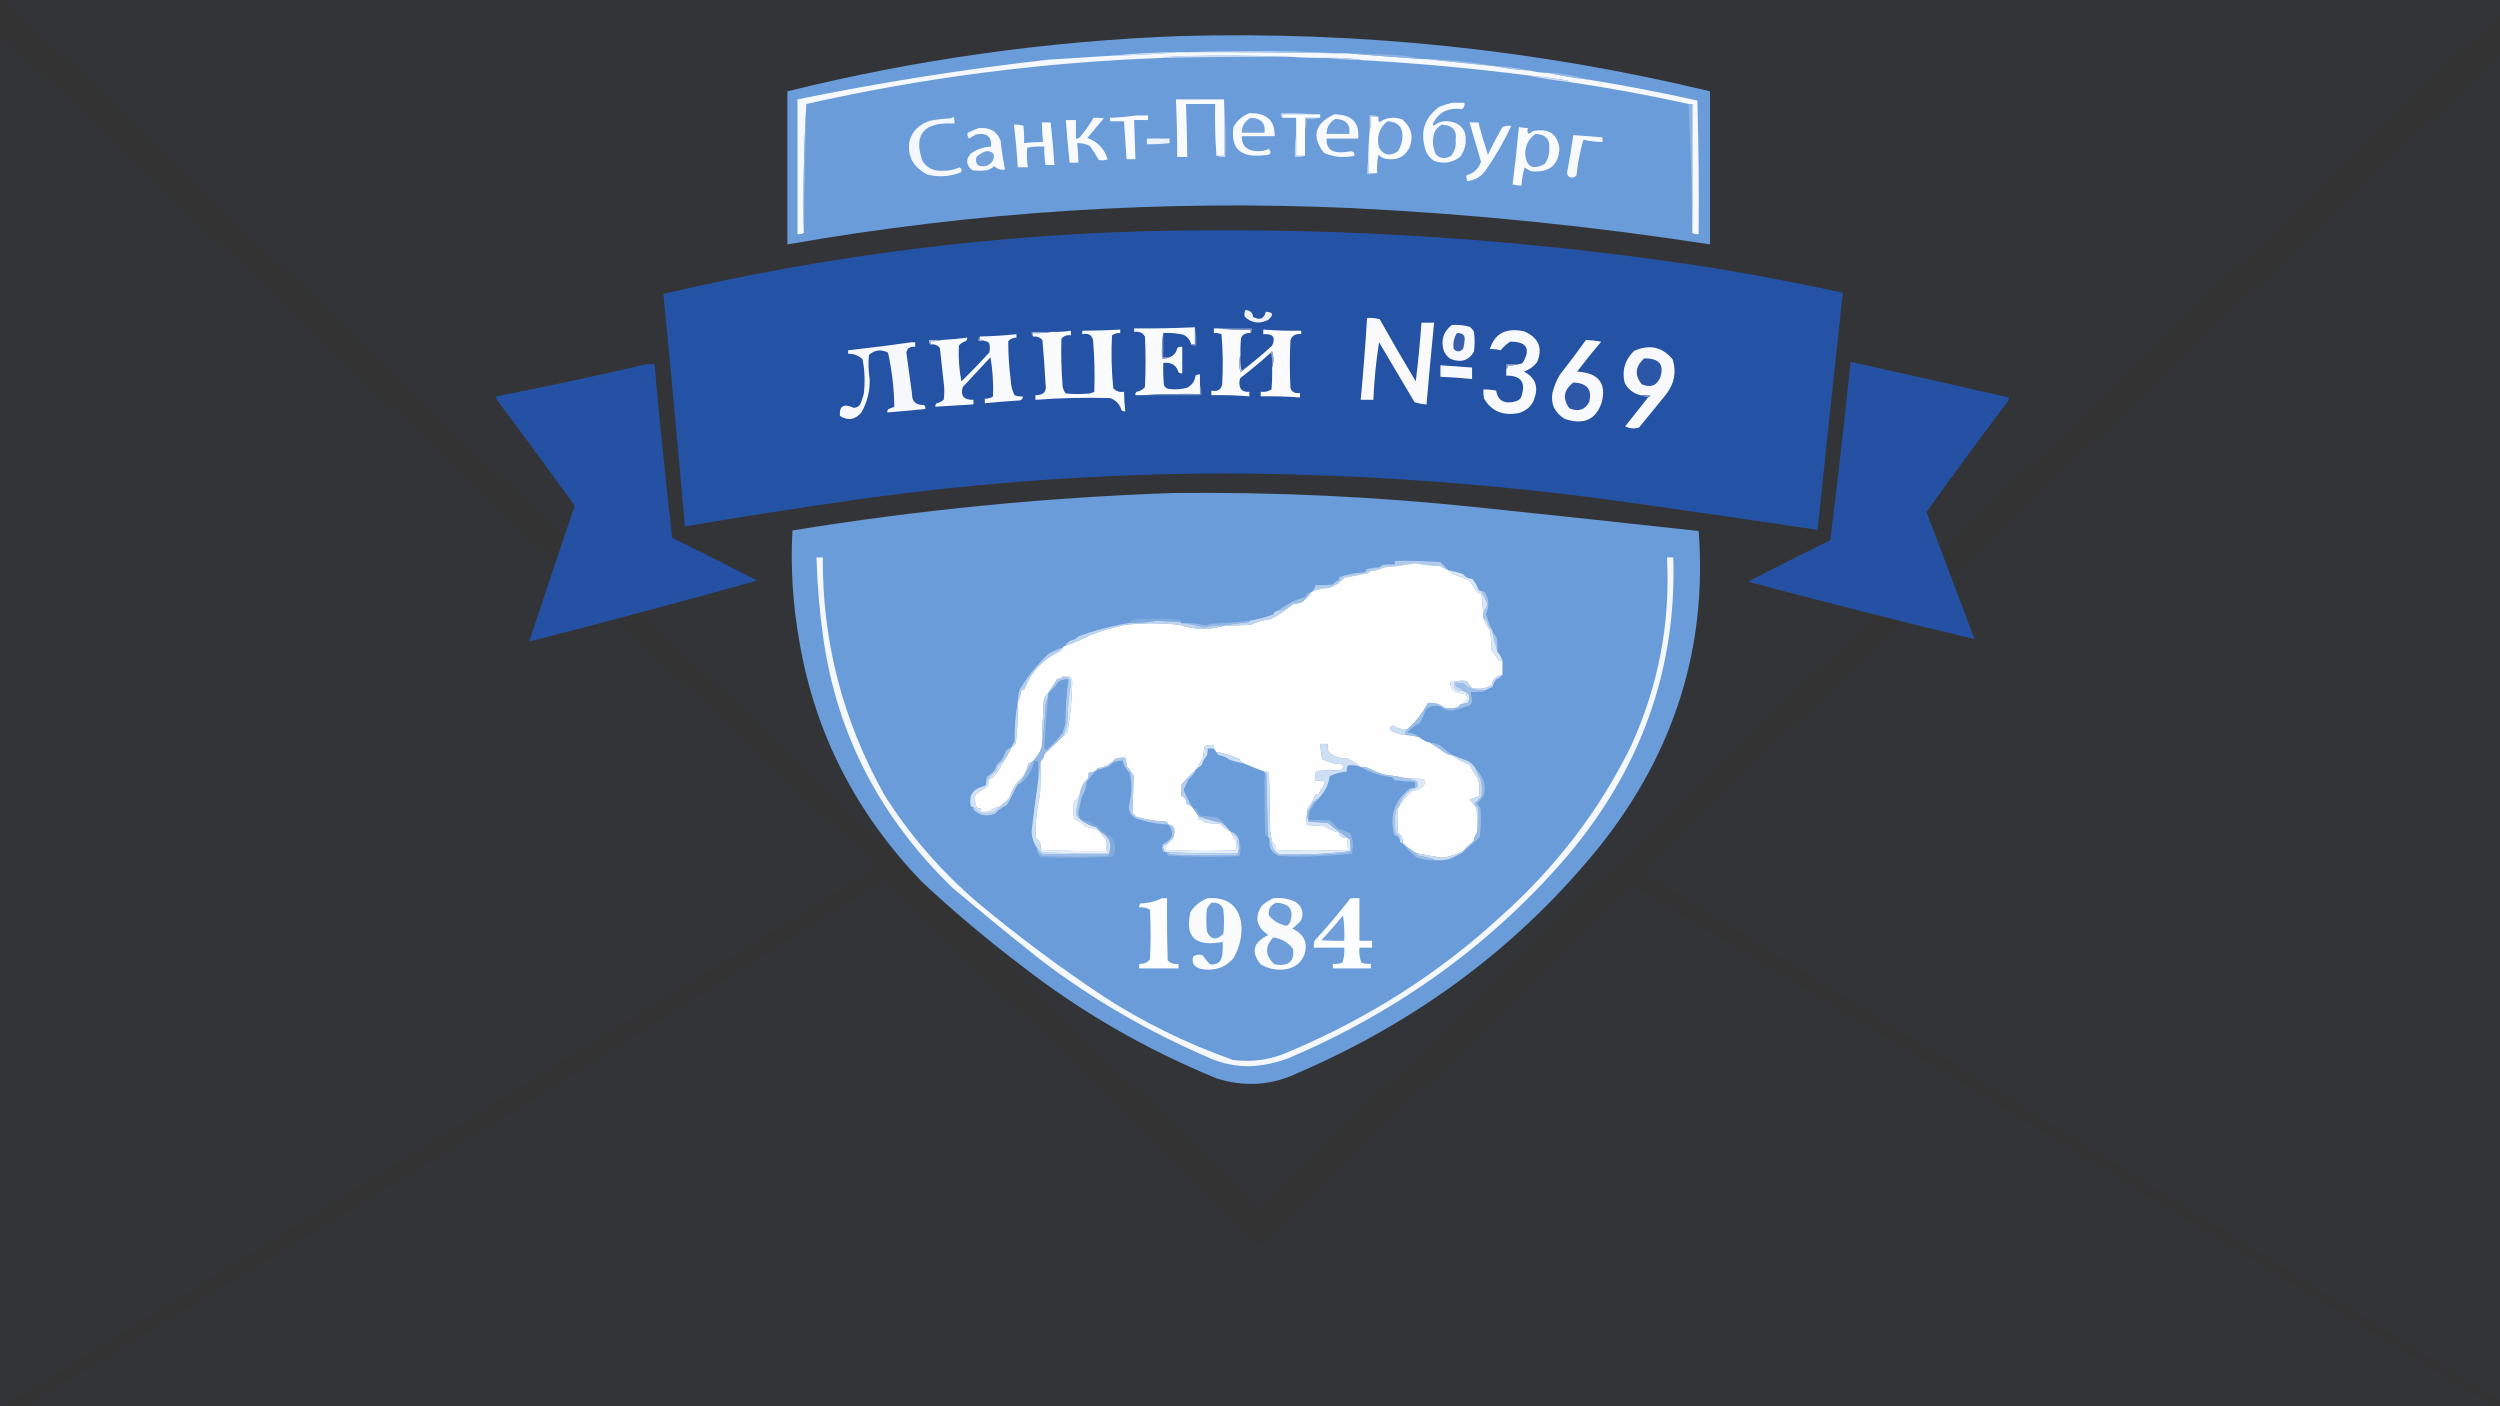 <?xml version="1.0" encoding="UTF-8" standalone="no"?>
<svg
   version="1.0"
   width="640"
   height="360"
   viewBox="0 0 480 270"
   preserveAspectRatio="xMidYMid"
   id="svg4"
   sodipodi:docname="sogo-full-2.svg"
   inkscape:version="1.3.2 (091e20e, 2023-11-25, custom)"
   xmlns:inkscape="http://www.inkscape.org/namespaces/inkscape"
   xmlns:sodipodi="http://sodipodi.sourceforge.net/DTD/sodipodi-0.dtd"
   xmlns="http://www.w3.org/2000/svg"
   xmlns:svg="http://www.w3.org/2000/svg">
  <rect x="0" y="0" width="480" height="270" fill="#333333" stroke="none"/>
  <defs
     id="defs4">
    <inkscape:path-effect
       effect="spiro"
       id="path-effect25"
       is_visible="true"
       lpeversion="1" />
  </defs>
  <sodipodi:namedview
     id="namedview4"
     pagecolor="#ffffff"
     bordercolor="#000000"
     borderopacity="0.25"
     inkscape:showpageshadow="2"
     inkscape:pageopacity="0.0"
     inkscape:pagecheckerboard="0"
     inkscape:deskcolor="#d1d1d1"
     inkscape:document-units="pt"
     inkscape:zoom="1"
     inkscape:cx="373.5"
     inkscape:cy="-134.5"
     inkscape:window-width="2542"
     inkscape:window-height="1343"
     inkscape:window-x="32"
     inkscape:window-y="32"
     inkscape:window-maximized="0"
     inkscape:current-layer="svg4" />
  <g
     transform="matrix(0.058,0,0,-0.056,-125.533,661.407)"
     fill="#000000"
     stroke="none"
     id="g4"
     inkscape:label="envelope">
    <path
       d="m 6748.122,7949.875 c -574.729,-593.309 908.207,922.192 -414.261,-415.019 -1302.219,1339.172 165.111,-162.666 -735.281,750.161 -498.677,491.254 -508.07,507.581 -508.07,507.581 2.42,3.112 -479.276,-313.998 -1229.349,-795.267 L 2236.287,6980.959 4288.405,6980.119 c 1128.201,-0.28 2972.167,-0.28 4097.272,0 l 2045.157,0.84 -1706.948,1075.756 c -1146.07,708.505 -1151.749,715.247 -1148.352,716.368 -3.095,0.84 7.761,10.999 -827.412,-823.209 z"
       id="path4"
       style="stroke-width:0.466;fill:#333d54;fill-opacity:0.12"
       inkscape:label="bottom"
       sodipodi:nodetypes="cccscccccccc" />
    <path
       d="m 10489.254,6975.334 c -9.155,7.136 -656.719,422.442 -1439.955,921.95 -782.403,499.509 -1429.967,913.387 -1437.458,919.809 -13.317,10.704 1.665,27.83 241.38,261.885 140.666,137.722 794.889,777.806 1454.105,1422.886 l 1185.592,1172.418 15.481,-1178.84 c 0.832,-647.934 0.832,-1708.319 0,-2355.54 -2.497,-1177.413 -2.497,-1178.127 -19.145,-1164.569 z"
       id="path3"
       style="stroke-width:0.771;fill:#333d54;fill-opacity:0.12"
       inkscape:label="right"
       sodipodi:nodetypes="ccccccccc" />
    <path
       d="m 2175.117,6988.717 c 9.155,7.136 656.719,422.442 1439.954,921.95 782.404,499.509 1429.967,913.387 1437.458,919.809 13.318,10.704 -1.664,27.83 -241.379,261.885 -140.667,137.722 -794.889,777.806 -1454.105,1422.885 l -1185.592,1172.419 -15.481,-1178.841 c -0.832,-647.933 -0.832,-1708.319 0,-2355.539 2.497,-1177.413 2.497,-1178.127 19.145,-1164.569 z"
       id="path25"
       style="stroke-width:0.771;fill:#333d54;fill-opacity:0.12"
       inkscape:label="left"
       sodipodi:nodetypes="ccccccccc" />
    <path
       d="m 2186.823,11808.46 c 5.84,-6.836 689.066,-689.567 1518.281,-1515.875 829.215,-826.309 1759.892,-1754.197 2068.657,-2061.865 l 561.326,-559.663 22.628,22.465 c 12.409,12.697 946.006,943.516 2073.767,2067.725 1128.492,1124.211 2054.059,2048.191 2057.708,2053.075 4.38,3.907 -1865.003,7.814 -4152.643,7.814 -3519.053,0 -4158.483,-1.954 -4149.724,-13.675 z"
       id="path1"
       style="stroke-width:0.844;fill:#333d54;fill-opacity:0.12"
       inkscape:label="top" />
  </g>
  <g
     id="g2"
     style="clip-rule:evenodd;fill-rule:evenodd;image-rendering:optimizeQuality;shape-rendering:geometricPrecision;text-rendering:geometricPrecision"
     transform="matrix(0.243,0,0,0.221,7.2,-7.551)">
    <path
       style="opacity:0.992"
       fill="#6b9dda"
       d="m 902.5,65.5 c 142.03,-4.33 281.69,11.669 419,48 0,44.333 0,88.667 0,133 -93.39,-15.877 -187.39,-26.377 -282,-31.5 -150.282,-7.504 -299.282,2.996 -447,31.5 0,-44.333 0,-88.667 0,-133 101.658,-27.664 204.991,-43.664 310,-48 z"
       id="path1-4" />
  </g>
  <g
     id="g3"
     style="clip-rule:evenodd;fill-rule:evenodd;image-rendering:optimizeQuality;shape-rendering:geometricPrecision;text-rendering:geometricPrecision"
     transform="matrix(0.243,0,0,0.221,7.2,-7.551)">
    <path
       style="opacity:1"
       fill="#f5f8fc"
       d="m 901.5,79.5 c 1,0 2,0 3,0 41.34,-0.205 82.673,0.128 124,1 2,0 4,0 6,0 19.84,1.772 39.84,3.439 60,5 1,0 2,0 3,0 17.51,2.131 35.18,4.131 53,6 9.43,2.061 19.1,3.395 29,4 4.44,1.302 9.11,1.968 14,2 10.78,2.521 21.78,4.521 33,6 28.48,5.105 56.82,11.105 85,18 1,38.661 1.33,77.328 1,116 -1.91,0.284 -3.58,-0.049 -5,-1 0,-37.333 0,-74.667 0,-112 -1,0 -2,0 -3,0 -31.05,-7.594 -62.38,-13.928 -94,-19 -0.42,-0.722 -1.08,-1.222 -2,-1.5 -10.64,-1.829 -21.3,-3.329 -32,-4.5 -42.83,-5.988 -85.83,-10.321 -129,-13 -9.44,-1.738 -19.11,-2.405 -29,-2 -9.69,0.078 -19.352,-0.255 -29,-1 -28.83,-1.164 -57.83,-1.331 -87,-0.5 -4.851,0.174 -9.518,0.674 -14,1.5 -95.043,3.816 -188.71,17.149 -281,40 -1.994,36.985 -2.66,74.318 -2,112 -1.419,0.951 -3.085,1.284 -5,1 0,-39 0,-78 0,-117 65.392,-14.677 131.392,-26.177 198,-34.5 17.003,-1.208 34.003,-2.375 51,-3.5 17.524,-0.344 34.857,-1.344 52,-3 z"
       id="path2" />
  </g>
  <g
     id="g4-1"
     style="clip-rule:evenodd;fill-rule:evenodd;image-rendering:optimizeQuality;shape-rendering:geometricPrecision;text-rendering:geometricPrecision"
     transform="matrix(0.243,0,0,0.221,7.2,-7.551)">
    <path
       style="opacity:1"
       fill="#adc8ea"
       d="m 904.5,79.5 c 17.33,-0.667 34.83,-1 52.5,-1 24.021,-0.214 47.85,0.453 71.5,2 -41.327,-0.872 -82.66,-1.205 -124,-1 z"
       id="path3-1" />
  </g>
  <g
     id="g5"
     style="clip-rule:evenodd;fill-rule:evenodd;image-rendering:optimizeQuality;shape-rendering:geometricPrecision;text-rendering:geometricPrecision"
     transform="matrix(0.243,0,0,0.221,7.2,-7.551)">
    <path
       style="opacity:1"
       fill="#d6e3f4"
       d="m 901.5,79.5 c -17.143,1.656 -34.476,2.656 -52,3 17.13,-1.903 34.463,-2.903 52,-3 z"
       id="path4-4" />
  </g>
  <g
     id="g6"
     style="clip-rule:evenodd;fill-rule:evenodd;image-rendering:optimizeQuality;shape-rendering:geometricPrecision;text-rendering:geometricPrecision"
     transform="matrix(0.243,0,0,0.221,7.2,-7.551)">
    <path
       style="opacity:1"
       fill="#8eb3e2"
       d="m 1034.5,80.5 c 13.68,0.199 27.34,0.699 41,1.5 6.51,0.891 12.85,2.058 19,3.5 -20.16,-1.561 -40.16,-3.228 -60,-5 z"
       id="path5" />
  </g>
  <g
     id="g7"
     style="clip-rule:evenodd;fill-rule:evenodd;image-rendering:optimizeQuality;shape-rendering:geometricPrecision;text-rendering:geometricPrecision"
     transform="matrix(0.243,0,0,0.221,7.2,-7.551)">
    <path
       style="opacity:1"
       fill="#cadcf1"
       d="m 989.5,83.5 c -33.674,-0.169 -67.341,0.165 -101,1 4.482,-0.826 9.149,-1.325 14,-1.5 29.17,-0.831 58.17,-0.664 87,0.5 z"
       id="path6" />
  </g>
  <g
     id="g8"
     style="clip-rule:evenodd;fill-rule:evenodd;image-rendering:optimizeQuality;shape-rendering:geometricPrecision;text-rendering:geometricPrecision"
     transform="matrix(0.243,0,0,0.221,7.2,-7.551)">
    <path
       style="opacity:1"
       fill="#c0d5ef"
       d="m 1018.5,84.5 c 9.89,-0.405 19.56,0.262 29,2 -9.85,-0.267 -19.51,-0.934 -29,-2 z"
       id="path7" />
  </g>
  <g
     id="g9"
     style="clip-rule:evenodd;fill-rule:evenodd;image-rendering:optimizeQuality;shape-rendering:geometricPrecision;text-rendering:geometricPrecision"
     transform="matrix(0.243,0,0,0.221,7.2,-7.551)">
    <path
       style="opacity:1"
       fill="#9bbce6"
       d="m 1097.5,85.5 c 17.97,0.523 35.63,2.523 53,6 -17.82,-1.869 -35.49,-3.869 -53,-6 z"
       id="path8" />
  </g>
  <g
     id="g10"
     style="clip-rule:evenodd;fill-rule:evenodd;image-rendering:optimizeQuality;shape-rendering:geometricPrecision;text-rendering:geometricPrecision"
     transform="matrix(0.243,0,0,0.221,7.2,-7.551)">
    <path
       style="opacity:1"
       fill="#a6c3e8"
       d="m 1150.5,91.5 c 9.92,0.447 19.59,1.78 29,4 -9.9,-0.605 -19.57,-1.939 -29,-4 z"
       id="path9" />
  </g>
  <g
     id="g11"
     style="clip-rule:evenodd;fill-rule:evenodd;image-rendering:optimizeQuality;shape-rendering:geometricPrecision;text-rendering:geometricPrecision"
     transform="matrix(0.243,0,0,0.221,7.2,-7.551)">
    <path
       style="opacity:1"
       fill="#97b9e4"
       d="m 1193.5,97.5 c 3.02,-0.165 6.02,0.002 9,0.5 8.25,1.312 16.25,3.146 24,5.5 -11.22,-1.479 -22.22,-3.479 -33,-6 z"
       id="path10" />
  </g>
  <g
     id="g12"
     style="clip-rule:evenodd;fill-rule:evenodd;image-rendering:optimizeQuality;shape-rendering:geometricPrecision;text-rendering:geometricPrecision"
     transform="matrix(0.243,0,0,0.221,7.2,-7.551)">
    <path
       style="opacity:1"
       fill="#c9daf1"
       d="m 1176.5,99.5 c 10.7,1.171 21.36,2.671 32,4.5 0.92,0.278 1.58,0.778 2,1.5 -11.57,-1.372 -22.9,-3.372 -34,-6 z"
       id="path11" />
  </g>
  <g
     id="g13"
     style="clip-rule:evenodd;fill-rule:evenodd;image-rendering:optimizeQuality;shape-rendering:geometricPrecision;text-rendering:geometricPrecision"
     transform="matrix(0.243,0,0,0.221,7.2,-7.551)">
    <path
       style="opacity:1"
       fill="#f8fafd"
       d="m 937.5,120.5 c 0,16.333 0,32.667 0,49 -2,0 -4,0 -6,0 -0.996,-14.824 -1.329,-29.824 -1,-45 -7.667,0 -15.333,0 -23,0 0.44,15.33 0.773,30.664 1,46 -2.667,0 -5.333,0 -8,0 0.019,-16.676 -0.314,-33.342 -1,-50 12.667,0 25.333,0 38,0 z"
       id="path12" />
  </g>
  <g
     id="g14"
     style="clip-rule:evenodd;fill-rule:evenodd;image-rendering:optimizeQuality;shape-rendering:geometricPrecision;text-rendering:geometricPrecision"
     transform="matrix(0.243,0,0,0.221,7.2,-7.551)">
    <path
       style="opacity:1"
       fill="#f8fafd"
       d="m 1117.5,123.5 c 3.33,0 6.67,0 10,0 0.36,2.266 -0.31,4.099 -2,5.5 -11.15,-1.597 -18.82,2.736 -23,13 0.17,0.5 0.33,1 0.5,1.5 4.65,-4.073 9.98,-5.073 16,-3 4.75,1.75 7.75,5.083 9,10 1.4,7.217 0.07,13.884 -4,20 -6.1,5.104 -12.94,6.271 -20.5,3.5 -4.16,-3.154 -6.66,-7.321 -7.5,-12.5 -3.34,-13.981 0.49,-25.481 11.5,-34.5 3.35,-1.486 6.68,-2.653 10,-3.5 z"
       id="path13" />
  </g>
  <g
     id="g15"
     style="clip-rule:evenodd;fill-rule:evenodd;image-rendering:optimizeQuality;shape-rendering:geometricPrecision;text-rendering:geometricPrecision"
     transform="matrix(0.243,0,0,0.221,7.2,-7.551)">
    <path
       style="opacity:1"
       fill="#8db4e3"
       d="m 1304.5,124.5 c 1,0 2,0 3,0 0,37.333 0,74.667 0,112 -0.35,-37.384 -1.35,-74.717 -3,-112 z"
       id="path14" />
  </g>
  <g
     id="g16"
     style="clip-rule:evenodd;fill-rule:evenodd;image-rendering:optimizeQuality;shape-rendering:geometricPrecision;text-rendering:geometricPrecision"
     transform="matrix(0.243,0,0,0.221,7.2,-7.551)">
    <path
       style="opacity:1"
       fill="#8cb3e2"
       d="m 607.5,124.5 c -0.661,37.431 -1.327,74.764 -2,112 -0.66,-37.682 0.006,-75.015 2,-112 z"
       id="path15" />
  </g>
  <g
     id="g17"
     style="clip-rule:evenodd;fill-rule:evenodd;image-rendering:optimizeQuality;shape-rendering:geometricPrecision;text-rendering:geometricPrecision"
     transform="matrix(0.243,0,0,0.221,7.2,-7.551)">
    <path
       style="opacity:1"
       fill="#b6cdec"
       d="m 1008.5,133.5 c -8.33,0 -16.667,0 -25,0 0,1 0,2 0,3 -0.934,-1.068 -1.268,-2.401 -1,-4 8.849,-0.326 17.52,0.007 26,1 z"
       id="path16" />
  </g>
  <g
     id="g18"
     style="clip-rule:evenodd;fill-rule:evenodd;image-rendering:optimizeQuality;shape-rendering:geometricPrecision;text-rendering:geometricPrecision"
     transform="matrix(0.243,0,0,0.221,7.2,-7.551)">
    <path
       style="opacity:1"
       fill="#f8fafd"
       d="m 957.5,132.5 c 13.597,-0.403 20.263,6.263 20,20 -8.667,0 -17.333,0 -26,0 -0.031,8.468 4.136,12.801 12.5,13 3.205,0.107 6.205,-0.56 9,-2 2.324,3.712 1.158,5.546 -3.5,5.5 -18.833,2.5 -27,-5.667 -24.5,-24.5 2.769,-5.605 6.936,-9.605 12.5,-12 z"
       id="path17" />
  </g>
  <g
     id="g19"
     style="clip-rule:evenodd;fill-rule:evenodd;image-rendering:optimizeQuality;shape-rendering:geometricPrecision;text-rendering:geometricPrecision"
     transform="matrix(0.243,0,0,0.221,7.2,-7.551)">
    <path
       style="opacity:1"
       fill="#fdfefe"
       d="m 1008.5,133.5 c 1.67,0 3.33,0 5,0 0,1 0,2 0,3 -4,0 -8,0 -12,0 0,3.333 0,6.667 0,10 0,7.667 0,15.333 0,23 -2.333,0 -4.667,0 -7,0 0,-6.333 0,-12.667 0,-19 0,-4.667 0,-9.333 0,-14 -3.667,0 -7.333,0 -11,0 0,-1 0,-2 0,-3 8.333,0 16.67,0 25,0 z"
       id="path18" />
  </g>
  <g
     id="g20"
     style="clip-rule:evenodd;fill-rule:evenodd;image-rendering:optimizeQuality;shape-rendering:geometricPrecision;text-rendering:geometricPrecision"
     transform="matrix(0.243,0,0,0.221,7.2,-7.551)">
    <path
       style="opacity:1"
       fill="#f7f9fd"
       d="m 1024.5,133.5 c 13.89,0.083 20.22,7.083 19,21 -8.33,0 -16.67,0 -25,0 -0.32,8.346 3.68,12.346 12,12 2.54,-0.086 5.04,-0.42 7.5,-1 2.02,0.532 2.85,1.865 2.5,4 -8.36,2.012 -16.36,1.178 -24,-2.5 -10.06,-14.253 -7.4,-25.419 8,-33.5 z"
       id="path19" />
  </g>
  <g
     id="g21"
     style="clip-rule:evenodd;fill-rule:evenodd;image-rendering:optimizeQuality;shape-rendering:geometricPrecision;text-rendering:geometricPrecision"
     transform="matrix(0.243,0,0,0.221,7.2,-7.551)">
    <path
       style="opacity:1"
       fill="#f8fafd"
       d="m 867.5,134.5 c 3.333,0 6.667,0 10,0 0,1.333 0,2.667 0,4 -3.667,0 -7.333,0 -11,0 0.259,11.336 0.593,22.669 1,34 -2.333,0 -4.667,0 -7,0 -0.625,-11.003 -1.292,-22.003 -2,-33 -3.667,0 -7.333,0 -11,0 0,-1 0,-2 0,-3 6.854,-0.235 13.521,-0.902 20,-2 z"
       id="path20" />
  </g>
  <g
     id="g22"
     style="clip-rule:evenodd;fill-rule:evenodd;image-rendering:optimizeQuality;shape-rendering:geometricPrecision;text-rendering:geometricPrecision"
     transform="matrix(0.243,0,0,0.221,7.2,-7.551)">
    <path
       style="opacity:1"
       fill="#fafcfd"
       d="m 1059.5,135.5 c -0.16,1.699 0.01,3.366 0.5,5 5.58,-4.318 11.75,-5.151 18.5,-2.5 7.13,6.84 8.97,15.007 5.5,24.5 -3.91,8.311 -10.41,11.477 -19.5,9.5 -2.02,-0.674 -3.68,-1.841 -5,-3.5 -0.99,5.292 -1.33,10.625 -1,16 -2.33,0 -4.67,0 -7,0 0,-3.333 0,-6.667 0,-10 -0.04,-8.685 0.3,-17.351 1,-26 0.98,-4.134 1.32,-8.468 1,-13 2,0 4,0 6,0 z"
       id="path21" />
  </g>
  <g
     id="g23"
     style="clip-rule:evenodd;fill-rule:evenodd;image-rendering:optimizeQuality;shape-rendering:geometricPrecision;text-rendering:geometricPrecision"
     transform="matrix(0.243,0,0,0.221,7.2,-7.551)">
    <path
       style="opacity:1"
       fill="#f4f7fc"
       d="m 723.5,135.5 c 0.961,1.765 1.295,3.765 1,6 -23.933,-1.571 -32.433,9.096 -25.5,32 3.428,6.381 8.761,9.381 16,9 4.775,0.181 9.275,-0.819 13.5,-3 1.77,1.32 2.103,2.82 1,4.5 -8.471,3.558 -17.138,4.225 -26,2 -11.584,-6.335 -16.417,-16.169 -14.5,-29.5 2.404,-8.737 7.904,-14.571 16.5,-17.5 5.269,-1.106 10.603,-1.773 16,-2 0.916,-0.278 1.582,-0.778 2,-1.5 z"
       id="path22" />
  </g>
  <g
     id="g24"
     style="clip-rule:evenodd;fill-rule:evenodd;image-rendering:optimizeQuality;shape-rendering:geometricPrecision;text-rendering:geometricPrecision"
     transform="matrix(0.243,0,0,0.221,7.2,-7.551)">
    <path
       style="opacity:1"
       fill="#f9fafd"
       d="m 834.5,136.5 c 2.687,-0.164 5.354,0.003 8,0.5 -4.333,5.667 -8.667,11.333 -13,17 8.332,3.504 13.666,9.67 16,18.5 -2.265,1.147 -4.598,1.314 -7,0.5 -2.081,-4.164 -4.414,-8.164 -7,-12 -3.108,-1.759 -6.441,-2.592 -10,-2.5 0.532,5.652 0.865,11.319 1,17 -2.333,0 -4.667,0 -7,0 -1.165,-12.314 -2.165,-24.647 -3,-37 2.667,0 5.333,0 8,0 0,5.333 0,10.667 0,16 1.175,0.219 2.175,-0.114 3,-1 4.113,-5.433 7.78,-11.099 11,-17 z"
       id="path23" />
  </g>
  <g
     id="g25"
     style="clip-rule:evenodd;fill-rule:evenodd;image-rendering:optimizeQuality;shape-rendering:geometricPrecision;text-rendering:geometricPrecision"
     transform="matrix(0.243,0,0,0.221,7.2,-7.551)">
    <path
       style="opacity:1"
       fill="#72a1db"
       d="m 958.5,136.5 c 8.302,0.308 11.969,4.641 11,13 -6,0 -12,0 -18,0 0.01,-5.693 2.343,-10.026 7,-13 z"
       id="path24" />
  </g>
  <g
     id="g26"
     style="clip-rule:evenodd;fill-rule:evenodd;image-rendering:optimizeQuality;shape-rendering:geometricPrecision;text-rendering:geometricPrecision"
     transform="matrix(0.243,0,0,0.221,7.2,-7.551)">
    <path
       style="opacity:1"
       fill="#c0d4ee"
       d="m 1059.5,135.5 c -2,0 -4,0 -6,0 0.32,4.532 -0.02,8.866 -1,13 0,-4.667 0,-9.333 0,-14 2.56,-0.302 4.89,0.032 7,1 z"
       id="path25-8" />
  </g>
  <g
     id="g27"
     style="clip-rule:evenodd;fill-rule:evenodd;image-rendering:optimizeQuality;shape-rendering:geometricPrecision;text-rendering:geometricPrecision"
     transform="matrix(0.243,0,0,0.221,7.2,-7.551)">
    <path
       style="opacity:1"
       fill="#71a0db"
       d="m 1025.5,137.5 c 8.3,0.308 11.97,4.641 11,13 -6,0 -12,0 -18,0 0,-5.673 2.33,-10.006 7,-13 z"
       id="path26" />
  </g>
  <g
     id="g28"
     style="clip-rule:evenodd;fill-rule:evenodd;image-rendering:optimizeQuality;shape-rendering:geometricPrecision;text-rendering:geometricPrecision"
     transform="matrix(0.243,0,0,0.221,7.2,-7.551)">
    <path
       style="opacity:1"
       fill="#f8fafd"
       d="m 793.5,140.5 c 2.333,0 4.667,0 7,0 1.254,12.307 2.254,24.64 3,37 -2.333,0 -4.667,0 -7,0 -0.775,-5.297 -1.108,-10.63 -1,-16 -4.599,-0.3 -9.099,0.033 -13.5,1 -0.469,5.682 -0.302,11.348 0.5,17 -2.667,0 -5.333,0 -8,0 -0.633,-12.366 -1.633,-24.699 -3,-37 2.619,-0.268 5.119,0.065 7.5,1 0.499,4.989 0.666,9.989 0.5,15 4.973,-0.664 9.973,-0.997 15,-1 -0.532,-5.652 -0.865,-11.319 -1,-17 z"
       id="path27" />
  </g>
  <g
     id="g29"
     style="clip-rule:evenodd;fill-rule:evenodd;image-rendering:optimizeQuality;shape-rendering:geometricPrecision;text-rendering:geometricPrecision"
     transform="matrix(0.243,0,0,0.221,7.2,-7.551)">
    <path
       style="opacity:1"
       fill="#6f9fda"
       d="m 1066.5,139.5 c 8.33,0.501 12.33,5.001 12,13.5 -0.13,4.44 -1.3,8.607 -3.5,12.5 -6.18,4.737 -11.18,3.737 -15,-3 -2.24,-9.045 -0.07,-16.711 6.5,-23 z"
       id="path28" />
  </g>
  <g
     id="g30"
     style="clip-rule:evenodd;fill-rule:evenodd;image-rendering:optimizeQuality;shape-rendering:geometricPrecision;text-rendering:geometricPrecision"
     transform="matrix(0.243,0,0,0.221,7.2,-7.551)">
    <path
       style="opacity:1"
       fill="#f8fafd"
       d="m 1131.5,140.5 c 2.33,0 4.67,0 7,0 2.19,9.413 4.69,18.746 7.5,28 3.56,-8.122 7.39,-16.122 11.5,-24 2.24,-0.974 4.58,-1.308 7,-1 -5.77,13.535 -12.6,26.535 -20.5,39 -3.42,5.253 -8.26,8.253 -14.5,9 -0.31,-1.726 -0.48,-3.393 -0.5,-5 6.12,-1.954 9.96,-5.954 11.5,-12 -3,-11.337 -6,-22.67 -9,-34 z"
       id="path29" />
  </g>
  <g
     id="g31"
     style="clip-rule:evenodd;fill-rule:evenodd;image-rendering:optimizeQuality;shape-rendering:geometricPrecision;text-rendering:geometricPrecision"
     transform="matrix(0.243,0,0,0.221,7.2,-7.551)">
    <path
       style="opacity:1"
       fill="#a8c4e8"
       d="m 1013.5,136.5 c -3.46,0.982 -7.13,1.315 -11,1 0.31,3.213 -0.02,6.213 -1,9 0,-3.333 0,-6.667 0,-10 4,0 8,0 12,0 z"
       id="path30" />
  </g>
  <g
     id="g32"
     style="clip-rule:evenodd;fill-rule:evenodd;image-rendering:optimizeQuality;shape-rendering:geometricPrecision;text-rendering:geometricPrecision"
     transform="matrix(0.243,0,0,0.221,7.2,-7.551)">
    <path
       style="opacity:1"
       fill="#6e9fda"
       d="m 1109.5,142.5 c 8.54,0.384 12.21,4.884 11,13.5 0.54,4.953 -0.63,9.453 -3.5,13.5 -4.34,2.948 -8.34,2.615 -12,-1 -2.88,-6.527 -3.21,-13.193 -1,-20 1.36,-2.523 3.19,-4.523 5.5,-6 z"
       id="path31" />
  </g>
  <g
     id="g33"
     style="clip-rule:evenodd;fill-rule:evenodd;image-rendering:optimizeQuality;shape-rendering:geometricPrecision;text-rendering:geometricPrecision"
     transform="matrix(0.243,0,0,0.221,7.2,-7.551)">
    <path
       style="opacity:1"
       fill="#f8fafd"
       d="m 1170.5,144.5 c 2.31,0.493 4.64,0.826 7,1 -0.84,5.337 0.5,6.17 4,2.5 12.54,-2.574 19.54,2.426 21,15 -0.5,14.51 -7.83,21.177 -22,20 -2.09,-0.792 -3.92,-1.959 -5.5,-3.5 -1.29,5.236 -2.13,10.569 -2.5,16 -2.36,-0.174 -4.69,-0.507 -7,-1 1.91,-16.633 3.57,-33.299 5,-50 z"
       id="path32" />
  </g>
  <g
     id="g34"
     style="clip-rule:evenodd;fill-rule:evenodd;image-rendering:optimizeQuality;shape-rendering:geometricPrecision;text-rendering:geometricPrecision"
     transform="matrix(0.243,0,0,0.221,7.2,-7.551)">
    <path
       style="opacity:1"
       fill="#f7f9fd"
       d="m 743.5,145.5 c 8.804,-1.016 14.638,2.65 17.5,11 0.735,8.406 1.901,16.739 3.5,25 -3.472,0.537 -6.305,-0.463 -8.5,-3 -1.579,1.541 -3.413,2.708 -5.5,3.5 -4,0.667 -8,0.667 -12,0 -4.917,-4.509 -5.251,-9.342 -1,-14.5 4.703,-3.685 10.036,-5.685 16,-6 0.463,-8.707 -3.537,-12.207 -12,-10.5 -1.833,1.167 -3.667,2.333 -5.5,3.5 -1.187,-1.544 -1.52,-3.211 -1,-5 2.876,-1.448 5.709,-2.781 8.5,-4 z"
       id="path33" />
  </g>
  <g
     id="g35"
     style="clip-rule:evenodd;fill-rule:evenodd;image-rendering:optimizeQuality;shape-rendering:geometricPrecision;text-rendering:geometricPrecision"
     transform="matrix(0.243,0,0,0.221,7.2,-7.551)">
    <path
       style="opacity:1"
       fill="#6e9fda"
       d="m 1183.5,150.5 c 7.93,0.323 11.59,4.49 11,12.5 0.26,4.872 -0.9,9.372 -3.5,13.5 -9.24,5.627 -14.41,2.96 -15.5,-8 -0.2,-7.464 2.47,-13.464 8,-18 z"
       id="path34" />
  </g>
  <g
     id="g36"
     style="clip-rule:evenodd;fill-rule:evenodd;image-rendering:optimizeQuality;shape-rendering:geometricPrecision;text-rendering:geometricPrecision"
     transform="matrix(0.243,0,0,0.221,7.2,-7.551)">
    <path
       style="opacity:1"
       fill="#f7f9fd"
       d="m 1213.5,151.5 c 7.67,0.667 15.33,1.333 23,2 0,1.333 0,2.667 0,4 -5.11,0.07 -10.11,-0.597 -15,-2 -2.71,10.148 -4.55,20.481 -5.5,31 -1.42,1.863 -3.25,2.363 -5.5,1.5 -1.12,-0.839 -1.79,-2.006 -2,-3.5 1.91,-10.975 3.58,-21.975 5,-33 z"
       id="path35" />
  </g>
  <g
     id="g37"
     style="clip-rule:evenodd;fill-rule:evenodd;image-rendering:optimizeQuality;shape-rendering:geometricPrecision;text-rendering:geometricPrecision"
     transform="matrix(0.243,0,0,0.221,7.2,-7.551)">
    <path
       style="opacity:1"
       fill="#bcd1ed"
       d="m 937.5,120.5 c 0.997,16.492 1.33,33.158 1,50 -2.559,0.302 -4.893,-0.032 -7,-1 2,0 4,0 6,0 0,-16.333 0,-32.667 0,-49 z"
       id="path36" />
  </g>
  <g
     id="g38"
     style="clip-rule:evenodd;fill-rule:evenodd;image-rendering:optimizeQuality;shape-rendering:geometricPrecision;text-rendering:geometricPrecision"
     transform="matrix(0.243,0,0,0.221,7.2,-7.551)">
    <path
       style="opacity:1"
       fill="#ecf2fa"
       d="m 876.5,154.5 c 6,0 12,0 18,0 0,1.333 0,2.667 0,4 -5.971,0.741 -11.971,1.075 -18,1 0,-1.667 0,-3.333 0,-5 z"
       id="path37" />
  </g>
  <g
     id="g39"
     style="clip-rule:evenodd;fill-rule:evenodd;image-rendering:optimizeQuality;shape-rendering:geometricPrecision;text-rendering:geometricPrecision"
     transform="matrix(0.243,0,0,0.221,7.2,-7.551)">
    <path
       style="opacity:1"
       fill="#71a0db"
       d="m 749.5,165.5 c 5.484,-0.062 7.317,2.605 5.5,8 -2.541,4.569 -6.375,6.069 -11.5,4.5 -1.944,-2.153 -2.444,-4.653 -1.5,-7.5 2.17,-2.323 4.67,-3.99 7.5,-5 z"
       id="path38" />
  </g>
  <g
     id="g40"
     style="clip-rule:evenodd;fill-rule:evenodd;image-rendering:optimizeQuality;shape-rendering:geometricPrecision;text-rendering:geometricPrecision"
     transform="matrix(0.243,0,0,0.221,7.2,-7.551)">
    <path
       style="opacity:1"
       fill="#b8cfec"
       d="m 994.5,150.5 c 0,6.333 0,12.667 0,19 2.333,0 4.667,0 7,0 -2.448,0.973 -5.115,1.306 -8,1 -0.324,-6.854 0.009,-13.521 1,-20 z"
       id="path39" />
  </g>
  <g
     id="g41"
     style="clip-rule:evenodd;fill-rule:evenodd;image-rendering:optimizeQuality;shape-rendering:geometricPrecision;text-rendering:geometricPrecision"
     transform="matrix(0.243,0,0,0.221,7.2,-7.551)">
    <path
       style="opacity:1"
       fill="#a7c4e8"
       d="m 1051.5,174.5 c 0,3.333 0,6.667 0,10 2.33,0 4.67,0 7,0 -2.45,0.973 -5.11,1.306 -8,1 -0.31,-3.871 0.02,-7.538 1,-11 z"
       id="path40" />
  </g>
  <g
     id="g42"
     style="clip-rule:evenodd;fill-rule:evenodd;image-rendering:optimizeQuality;shape-rendering:geometricPrecision;text-rendering:geometricPrecision"
     transform="matrix(0.243,0,0,0.221,7.2,-7.551)">
    <path
       style="opacity:0.993"
       fill="#2553a6"
       d="m 897.5,234.5 c 141.31,-2.425 281.64,8.075 421,31.5 36.25,6.416 72.25,13.916 108,22.5 -6.93,68.641 -13.6,137.308 -20,206 -46.95,-7.714 -93.95,-15.214 -141,-22.5 -107.84,-17.084 -216.34,-25.917 -325.5,-26.5 -97.731,0.13 -194.897,7.63 -291.5,22.5 -45.795,7.188 -91.461,15.021 -137,23.5 -5.336,-67.364 -11.003,-134.697 -17,-202 132.288,-34.16 266.621,-52.493 403,-55 z"
       id="path41" />
  </g>
  <g
     id="g43"
     style="clip-rule:evenodd;fill-rule:evenodd;image-rendering:optimizeQuality;shape-rendering:geometricPrecision;text-rendering:geometricPrecision"
     transform="matrix(0.243,0,0,0.221,7.2,-7.551)">
    <path
       style="opacity:1"
       fill="#eef1f7"
       d="m 954.5,303.5 c 3.609,0.275 5.609,2.275 6,6 5.262,3.207 8.596,1.707 10,-4.5 5.836,0.303 6.503,2.636 2,7 -6.827,3.833 -12.994,3 -18.5,-2.5 -0.678,-2.098 -0.511,-4.098 0.5,-6 z"
       id="path42" />
  </g>
  <g
     id="g44"
     style="clip-rule:evenodd;fill-rule:evenodd;image-rendering:optimizeQuality;shape-rendering:geometricPrecision;text-rendering:geometricPrecision"
     transform="matrix(0.243,0,0,0.221,7.2,-7.551)">
    <path
       style="opacity:1"
       fill="#fafafc"
       d="m 1050.5,310.5 c 3.4,-0.32 6.73,0.013 10,1 9.25,18.158 18.75,36.158 28.5,54 1.89,-16.969 3.39,-33.969 4.5,-51 3.33,0 6.67,0 10,0 -2.17,23.652 -4.17,47.318 -6,71 -3.28,-0.223 -6.45,-0.89 -9.5,-2 -9.33,-17.333 -18.67,-34.667 -28,-52 -2.38,16.585 -3.88,33.252 -4.5,50 -3.33,0 -6.67,0 -10,0 2.05,-23.64 3.72,-47.307 5,-71 z"
       id="path43" />
  </g>
  <g
     id="g45"
     style="clip-rule:evenodd;fill-rule:evenodd;image-rendering:optimizeQuality;shape-rendering:geometricPrecision;text-rendering:geometricPrecision"
     transform="matrix(0.243,0,0,0.221,7.2,-7.551)">
    <path
       style="opacity:1"
       fill="#f7f8fb"
       d="m 1117.5,316.5 c 4.77,-0.309 9.43,0.191 14,1.5 1.55,1.214 2.72,2.714 3.5,4.5 0.67,5.667 0.67,11.333 0,17 -4.02,7.877 -10.19,10.043 -18.5,6.5 -2.64,-1.961 -4.47,-4.461 -5.5,-7.5 -2.29,-8.899 -0.13,-16.232 6.5,-22 z"
       id="path44" />
  </g>
  <g
     id="g46"
     style="clip-rule:evenodd;fill-rule:evenodd;image-rendering:optimizeQuality;shape-rendering:geometricPrecision;text-rendering:geometricPrecision"
     transform="matrix(0.243,0,0,0.221,7.2,-7.551)">
    <path
       style="opacity:1"
       fill="#f9fafc"
       d="m 914.5,318.5 c 0,5 0,10 0,15 -1,0 -2,0 -3,0 -0.622,-3.724 -2.622,-6.557 -6,-8.5 -5.236,-1.339 -10.57,-1.839 -16,-1.5 -0.992,7.148 -1.325,14.481 -1,22 2.235,0.295 4.235,-0.039 6,-1 3.413,-1.446 5.413,-4.113 6,-8 1.189,-0.929 2.522,-1.262 4,-1 0,7.667 0,15.333 0,23 -1.175,0.219 -2.175,-0.114 -3,-1 -1.669,-6.168 -5.669,-8.834 -12,-8 -0.166,6.342 0,12.675 0.5,19 0.5,1.833 1.667,3 3.5,3.5 5.089,0.826 10.089,0.492 15,-1 3.791,-2.401 5.958,-5.901 6.5,-10.5 1.011,-0.837 2.178,-1.17 3.5,-1 0,3 0,6 0,9 0,2.667 0,5.333 0,8 -15.176,-0.329 -30.176,0.004 -45,1 -2,0 -4,0 -6,0 -0.219,-1.175 0.114,-2.175 1,-3 2.688,-0.505 4.855,-1.838 6.5,-4 0.667,-14.667 0.667,-29.333 0,-44 -1.812,-3.321 -4.645,-4.655 -8.5,-4 0,-1 0,-2 0,-3 16.013,0.135 32.013,-0.199 48,-1 z"
       id="path45" />
  </g>
  <g
     id="g47"
     style="clip-rule:evenodd;fill-rule:evenodd;image-rendering:optimizeQuality;shape-rendering:geometricPrecision;text-rendering:geometricPrecision"
     transform="matrix(0.243,0,0,0.221,7.2,-7.551)">
    <path
       style="opacity:1"
       fill="#6f8ac1"
       d="m 914.5,318.5 c 0.988,5.14 1.321,10.474 1,16 -1.599,0.268 -2.932,-0.066 -4,-1 1,0 2,0 3,0 0,-5 0,-10 0,-15 z"
       id="path46" />
  </g>
  <g
     id="g48"
     style="clip-rule:evenodd;fill-rule:evenodd;image-rendering:optimizeQuality;shape-rendering:geometricPrecision;text-rendering:geometricPrecision"
     transform="matrix(0.243,0,0,0.221,7.2,-7.551)">
    <path
       style="opacity:1"
       fill="#fbfbfd"
       d="m 933.5,319.5 c 8.15,0.993 16.483,1.326 25,1 0,1 0,2 0,3 -3.461,-0.354 -5.961,0.979 -7.5,4 -0.499,4.989 -0.666,9.989 -0.5,15 -1.314,4.848 -1.314,9.848 0,15 0.607,-0.124 0.94,-0.457 1,-1 8.28,-6.943 16.28,-14.276 24,-22 3.038,-7.266 0.704,-10.6 -7,-10 0,-1.333 0,-2.667 0,-4 9.976,0.832 19.976,1.166 30,1 0,1 0,2 0,3 -4.183,-0.654 -7.016,1.012 -8.5,5 -0.667,14 -0.667,28 0,42 1.318,3.441 3.818,4.775 7.5,4 0,1.333 0,2.667 0,4 -10.302,-0.9 -20.635,-1.233 -31,-1 0,-1.333 0,-2.667 0,-4 3.185,0.48 6.019,-0.186 8.5,-2 0.5,-6.325 0.666,-12.658 0.5,-19 1.312,-4.515 1.312,-9.182 0,-14 -0.607,0.124 -0.94,0.457 -1,1 -7.654,7.652 -15.654,14.985 -24,22 -1.323,3.413 -1.156,6.747 0.5,10 1.789,1.729 3.956,2.396 6.5,2 0,1.333 0,2.667 0,4 -9.968,-0.896 -19.968,-1.229 -30,-1 0,-1.333 0,-2.667 0,-4 4.604,1.121 7.437,-0.545 8.5,-5 0.833,-14.678 0.666,-29.345 -0.5,-44 -1.909,-0.848 -3.909,-1.182 -6,-1 0,-1.333 0,-2.667 0,-4 1.333,0 2.667,0 4,0 z"
       id="path47" />
  </g>
  <g
     id="g49"
     style="clip-rule:evenodd;fill-rule:evenodd;image-rendering:optimizeQuality;shape-rendering:geometricPrecision;text-rendering:geometricPrecision"
     transform="matrix(0.243,0,0,0.221,7.2,-7.551)">
    <path
       style="opacity:1"
       fill="#7e96c7"
       d="m 933.5,319.5 c 8.667,0 17.333,0 26,0 0.268,1.599 -0.066,2.932 -1,4 0,-1 0,-2 0,-3 -8.517,0.326 -16.85,-0.007 -25,-1 z"
       id="path48" />
  </g>
  <g
     id="g50"
     style="clip-rule:evenodd;fill-rule:evenodd;image-rendering:optimizeQuality;shape-rendering:geometricPrecision;text-rendering:geometricPrecision"
     transform="matrix(0.243,0,0,0.221,7.2,-7.551)">
    <path
       style="opacity:1"
       fill="#fafbfd"
       d="m 786.5,326.5 c 0,-1 0,-2 0,-3 5.195,0.321 10.195,-0.013 15,-1 5.047,0.163 10.047,-0.171 15,-1 0,1.333 0,2.667 0,4 -3.152,-0.541 -5.652,0.459 -7.5,3 -0.333,14.008 0,28.008 1,42 0.45,2.019 1.283,3.852 2.5,5.5 6.333,0.667 12.667,0.667 19,0 1.266,-0.309 2.433,-0.809 3.5,-1.5 0.512,-15.013 0.179,-30.013 -1,-45 -1.063,-4.455 -3.896,-6.121 -8.5,-5 0,-1 0,-2 0,-3 10.012,-0.053 20.012,-0.387 30,-1 0,1 0,2 0,3 -2.436,-0.183 -4.603,0.484 -6.5,2 -0.737,15.356 -0.403,30.689 1,46 2.196,2.625 5.03,3.625 8.5,3 0.032,5.689 0.366,11.355 1,17 -1.175,0.219 -2.175,-0.114 -3,-1 -1.266,-5.06 -4.266,-8.56 -9,-10.5 -19.694,-0.603 -39.361,-0.103 -59,1.5 0,-1.333 0,-2.667 0,-4 6.447,0.051 9.114,-3.116 8,-9.5 -0.607,-12.85 -1.44,-25.683 -2.5,-38.5 -1.935,-2.259 -4.435,-3.259 -7.5,-3 z"
       id="path49" />
  </g>
  <g
     id="g51"
     style="clip-rule:evenodd;fill-rule:evenodd;image-rendering:optimizeQuality;shape-rendering:geometricPrecision;text-rendering:geometricPrecision"
     transform="matrix(0.243,0,0,0.221,7.2,-7.551)">
    <path
       style="opacity:1"
       fill="#f8f9fb"
       d="m 1160.5,354.5 c 0.9,-0.709 1.24,-1.709 1,-3 3.21,0.31 6.21,-0.023 9,-1 1.52,-0.011 2.68,-0.677 3.5,-2 5.88,-11.752 2.38,-17.585 -10.5,-17.5 -2.83,2.158 -5.33,4.658 -7.5,7.5 -2.77,-0.848 -5.6,-1.181 -8.5,-1 3.91,-13.697 12.91,-18.864 27,-15.5 11.49,5.435 14.99,14.269 10.5,26.5 -2.63,3.9 -6.13,6.734 -10.5,8.5 8.64,5.043 11.47,12.543 8.5,22.5 -1.74,6.737 -5.9,11.237 -12.5,13.5 -12.41,2.711 -21.57,-1.456 -27.5,-12.5 -0.5,-2.646 -0.66,-5.313 -0.5,-8 3.38,-0.04 6.71,0.293 10,1 1.3,8.663 6.3,11.83 15,9.5 3.27,-0.94 5.11,-3.107 5.5,-6.5 2.7,-10.796 -1.47,-16.13 -12.5,-16 0,-2 0,-4 0,-6 z"
       id="path50" />
  </g>
  <g
     id="g52"
     style="clip-rule:evenodd;fill-rule:evenodd;image-rendering:optimizeQuality;shape-rendering:geometricPrecision;text-rendering:geometricPrecision"
     transform="matrix(0.243,0,0,0.221,7.2,-7.551)">
    <path
       style="opacity:1"
       fill="#8da2cd"
       d="m 801.5,322.5 c -4.805,0.987 -9.805,1.321 -15,1 0,1 0,2 0,3 -0.934,-1.068 -1.268,-2.401 -1,-4 5.333,0 10.667,0 16,0 z"
       id="path51" />
  </g>
  <g
     id="g53"
     style="clip-rule:evenodd;fill-rule:evenodd;image-rendering:optimizeQuality;shape-rendering:geometricPrecision;text-rendering:geometricPrecision"
     transform="matrix(0.243,0,0,0.221,7.2,-7.551)">
    <path
       style="opacity:1"
       fill="#f9fafc"
       d="m 705.5,333.5 c 0,-1 0,-2 0,-3 3.213,0.31 6.213,-0.023 9,-1 6.705,-0.344 13.372,-1.011 20,-2 0.219,1.175 -0.114,2.175 -1,3 -2.315,0.734 -4.148,2.068 -5.5,4 -0.479,10.397 0.187,20.73 2,31 7.569,-8.146 14.902,-16.479 22,-25 0.667,-2.667 0.667,-5.333 0,-8 -0.816,-1.323 -1.983,-1.989 -3.5,-2 -1.068,-0.934 -2.401,-1.268 -4,-1 0,-1 0,-2 0,-3 9.702,-0.204 19.368,-0.87 29,-2 0,1 0,2 0,3 -2.599,0.049 -4.766,1.049 -6.5,3 10e-4,11.353 0.668,22.686 2,34 0.109,4.556 1.109,8.889 3,13 2.041,0.923 4.208,1.256 6.5,1 0.14,1.624 -0.527,2.79 -2,3.5 -9.359,0.636 -18.692,1.469 -28,2.5 0,-1.333 0,-2.667 0,-4 2.436,0.183 4.603,-0.484 6.5,-2 0.349,-11.397 -0.317,-22.73 -2,-34 -7.333,8.667 -14.667,17.333 -22,26 -1.904,7.57 0.929,11.237 8.5,11 0,1.333 0,2.667 0,4 -10.004,0.606 -20.004,1.273 -30,2 -0.219,-1.175 0.114,-2.175 1,-3 2.114,-0.534 3.948,-1.534 5.5,-3 0.667,-5 0.667,-10 0,-15 -1.039,-9.994 -2.039,-19.994 -3,-30 -1.848,-2.541 -4.348,-3.541 -7.5,-3 z"
       id="path52" />
  </g>
  <g
     id="g54"
     style="clip-rule:evenodd;fill-rule:evenodd;image-rendering:optimizeQuality;shape-rendering:geometricPrecision;text-rendering:geometricPrecision"
     transform="matrix(0.243,0,0,0.221,7.2,-7.551)">
    <path
       style="opacity:1"
       fill="#385dab"
       d="m 1121.5,323.5 c 4.82,-0.18 6.82,2.153 6,7 -0.1,2.209 -0.44,4.376 -1,6.5 -2.31,3.037 -4.81,3.204 -7.5,0.5 -0.76,-5.024 0.07,-9.691 2.5,-14 z"
       id="path53" />
  </g>
  <g
     id="g55"
     style="clip-rule:evenodd;fill-rule:evenodd;image-rendering:optimizeQuality;shape-rendering:geometricPrecision;text-rendering:geometricPrecision"
     transform="matrix(0.243,0,0,0.221,7.2,-7.551)">
    <path
       style="opacity:1"
       fill="#acbbda"
       d="m 714.5,329.5 c -2.787,0.977 -5.787,1.31 -9,1 0,1 0,2 0,3 -0.934,-1.068 -1.268,-2.401 -1,-4 3.333,0 6.667,0 10,0 z"
       id="path54" />
  </g>
  <g
     id="g56"
     style="clip-rule:evenodd;fill-rule:evenodd;image-rendering:optimizeQuality;shape-rendering:geometricPrecision;text-rendering:geometricPrecision"
     transform="matrix(0.243,0,0,0.221,7.2,-7.551)">
    <path
       style="opacity:1"
       fill="#98abd2"
       d="m 744.5,326.5 c 0,1 0,2 0,3 1.599,-0.268 2.932,0.066 4,1 -1.667,0 -3.333,0 -5,0 -0.268,-1.599 0.066,-2.932 1,-4 z"
       id="path55" />
  </g>
  <g
     id="g57"
     style="clip-rule:evenodd;fill-rule:evenodd;image-rendering:optimizeQuality;shape-rendering:geometricPrecision;text-rendering:geometricPrecision"
     transform="matrix(0.243,0,0,0.221,7.2,-7.551)">
    <path
       style="opacity:1"
       fill="#f8f9fc"
       d="m 1223.5,329.5 c 4.03,0.172 8.03,0.672 12,1.5 -6.58,8.489 -12.91,17.156 -19,26 16.74,1.094 23.24,9.928 19.5,26.5 -4.58,15.373 -14.41,20.206 -29.5,14.5 -7.83,-5.465 -10.99,-12.965 -9.5,-22.5 1.21,-5.632 3.21,-10.966 6,-16 7.1,-9.884 13.93,-19.884 20.5,-30 z"
       id="path56" />
  </g>
  <g
     id="g58"
     style="clip-rule:evenodd;fill-rule:evenodd;image-rendering:optimizeQuality;shape-rendering:geometricPrecision;text-rendering:geometricPrecision"
     transform="matrix(0.243,0,0,0.221,7.2,-7.551)">
    <path
       style="opacity:1"
       fill="#f7f8fb"
       d="m 690.5,331.5 c 1,0 2,0 3,0 0,1.333 0,2.667 0,4 -4.062,-0.488 -6.395,1.178 -7,5 1.471,12.014 2.971,24.014 4.5,36 -0.12,6.547 3.046,9.713 9.5,9.5 0.837,1.011 1.17,2.178 1,3.5 -9.971,1.13 -19.971,2.13 -30,3 -0.219,-1.175 0.114,-2.175 1,-3 1.559,-0.574 3.059,-1.24 4.5,-2 -0.2,-15.801 -1.867,-31.468 -5,-47 -5.453,-3.06 -10.453,-2.393 -15,2 -0.695,6.854 -0.528,13.687 0.5,20.5 0.391,10.441 -1.775,20.275 -6.5,29.5 -4.953,6.418 -10.62,7.418 -17,3 -0.607,-8.705 3.06,-11.038 11,-7 2.151,-0.143 3.818,-1.143 5,-3 1.308,-3.23 2.308,-6.564 3,-10 0.92,-9.742 0.587,-19.408 -1,-29 -3.065,-3.449 -6.898,-5.116 -11.5,-5 0,-1 0,-2 0,-3 16.841,-2.053 33.507,-4.386 50,-7 z"
       id="path57" />
  </g>
  <g
     id="g59"
     style="clip-rule:evenodd;fill-rule:evenodd;image-rendering:optimizeQuality;shape-rendering:geometricPrecision;text-rendering:geometricPrecision"
     transform="matrix(0.243,0,0,0.221,7.2,-7.551)">
    <path
       style="opacity:1"
       fill="#859cca"
       d="m 889.5,323.5 c 0,7 0,14 0,21 1.667,0 3.333,0 5,0 -1.765,0.961 -3.765,1.295 -6,1 -0.325,-7.519 0.008,-14.852 1,-22 z"
       id="path58" />
  </g>
  <g
     id="g60"
     style="clip-rule:evenodd;fill-rule:evenodd;image-rendering:optimizeQuality;shape-rendering:geometricPrecision;text-rendering:geometricPrecision"
     transform="matrix(0.243,0,0,0.221,7.2,-7.551)">
    <path
       style="opacity:1"
       fill="#f8f9fc"
       d="m 1272.5,379.5 c 0.79,-0.283 1.46,-0.783 2,-1.5 -2.65,-0.497 -5.31,-0.664 -8,-0.5 -5.83,-1.652 -9.99,-5.319 -12.5,-11 -2.24,-10.552 0.26,-19.719 7.5,-27.5 12.25,-5.959 22.42,-3.459 30.5,7.5 3.04,10.747 1.38,20.747 -5,30 -7.17,9.667 -14.33,19.333 -21.5,29 -3.83,1.395 -7.5,1.062 -11,-1 6.02,-8.352 12.02,-16.685 18,-25 z"
       id="path59" />
  </g>
  <g
     id="g61"
     style="clip-rule:evenodd;fill-rule:evenodd;image-rendering:optimizeQuality;shape-rendering:geometricPrecision;text-rendering:geometricPrecision"
     transform="matrix(0.243,0,0,0.221,7.2,-7.551)">
    <path
       style="opacity:1"
       fill="#bcc8e1"
       d="m 950.5,342.5 c -0.319,4.863 0.014,9.53 1,14 -0.06,0.543 -0.393,0.876 -1,1 -1.314,-5.152 -1.314,-10.152 0,-15 z"
       id="path60" />
  </g>
  <g
     id="g62"
     style="clip-rule:evenodd;fill-rule:evenodd;image-rendering:optimizeQuality;shape-rendering:geometricPrecision;text-rendering:geometricPrecision"
     transform="matrix(0.243,0,0,0.221,7.2,-7.551)">
    <path
       style="opacity:1"
       fill="#8fa4ce"
       d="m 974.5,340.5 c 0.06,-0.543 0.393,-0.876 1,-1 1.312,4.818 1.312,9.485 0,14 0.318,-4.532 -0.015,-8.866 -1,-13 z"
       id="path61" />
  </g>
  <g
     id="g63"
     style="clip-rule:evenodd;fill-rule:evenodd;image-rendering:optimizeQuality;shape-rendering:geometricPrecision;text-rendering:geometricPrecision"
     transform="matrix(0.243,0,0,0.221,7.2,-7.551)">
    <path
       style="opacity:1"
       fill="#2c56a7"
       d="m 1269.5,345.5 c 11.95,-0.119 16.11,5.548 12.5,17 -2.85,6.892 -7.68,8.725 -14.5,5.5 -5.76,-8.012 -5.09,-15.512 2,-22.5 z"
       id="path62" />
  </g>
  <g
     id="g64"
     style="clip-rule:evenodd;fill-rule:evenodd;image-rendering:optimizeQuality;shape-rendering:geometricPrecision;text-rendering:geometricPrecision"
     transform="matrix(0.243,0,0,0.221,7.2,-7.551)">
    <path
       style="opacity:0.98"
       fill="#2552a6"
       d="m 1432.5,348.5 c 41.7,10.175 83.37,20.508 125,31 0.15,1.052 -0.02,2.052 -0.5,3 -21.88,31.925 -43.38,64.092 -64.5,96.5 12.78,36.831 25.44,73.664 38,110.5 -59.89,-15.889 -119.56,-32.556 -179,-50 21.47,-12.238 43.14,-24.238 65,-36 5.93,-51.607 11.26,-103.273 16,-155 z"
       id="path63" />
  </g>
  <g
     id="g65"
     style="clip-rule:evenodd;fill-rule:evenodd;image-rendering:optimizeQuality;shape-rendering:geometricPrecision;text-rendering:geometricPrecision"
     transform="matrix(0.243,0,0,0.221,7.2,-7.551)">
    <path
       style="opacity:0.98"
       fill="#2552a6"
       d="m 481.5,350.5 c 2,0 4,0 6,0 4.066,50.388 8.732,100.722 14,151 22.529,12.095 44.862,24.429 67,37 -59.762,18.476 -119.762,36.143 -180,53 11.789,-39.369 23.789,-78.702 36,-118 -20.238,-30.8 -40.738,-61.466 -61.5,-92 -0.483,-0.948 -0.649,-1.948 -0.5,-3 39.955,-8.587 79.622,-17.921 119,-28 z"
       id="path64" />
  </g>
  <g
     id="g66"
     style="clip-rule:evenodd;fill-rule:evenodd;image-rendering:optimizeQuality;shape-rendering:geometricPrecision;text-rendering:geometricPrecision"
     transform="matrix(0.243,0,0,0.221,7.2,-7.551)">
    <path
       style="opacity:1"
       fill="#f8f9fc"
       d="m 1108.5,351.5 c 8.34,0.612 16.67,1.278 25,2 0,3.333 0,6.667 0,10 -8.3,-0.997 -16.64,-1.664 -25,-2 0,-3.333 0,-6.667 0,-10 z"
       id="path65" />
  </g>
  <g
     id="g67"
     style="clip-rule:evenodd;fill-rule:evenodd;image-rendering:optimizeQuality;shape-rendering:geometricPrecision;text-rendering:geometricPrecision"
     transform="matrix(0.243,0,0,0.221,7.2,-7.551)">
    <path
       style="opacity:1"
       fill="#879dcb"
       d="m 1170.5,350.5 c -2.79,0.977 -5.79,1.31 -9,1 0.24,1.291 -0.1,2.291 -1,3 0,-1.333 0,-2.667 0,-4 3.33,0 6.67,0 10,0 z"
       id="path66" />
  </g>
  <g
     id="g68"
     style="clip-rule:evenodd;fill-rule:evenodd;image-rendering:optimizeQuality;shape-rendering:geometricPrecision;text-rendering:geometricPrecision"
     transform="matrix(0.243,0,0,0.221,7.2,-7.551)">
    <path
       style="opacity:1"
       fill="#2e57a8"
       d="m 1213.5,366.5 c 10.93,0.484 15.09,6.151 12.5,17 -3.29,6.766 -8.46,8.599 -15.5,5.5 -5.78,-8.353 -4.78,-15.853 3,-22.5 z"
       id="path67" />
  </g>
  <g
     id="g69"
     style="clip-rule:evenodd;fill-rule:evenodd;image-rendering:optimizeQuality;shape-rendering:geometricPrecision;text-rendering:geometricPrecision"
     transform="matrix(0.243,0,0,0.221,7.2,-7.551)">
    <path
       style="opacity:1"
       fill="#758fc3"
       d="m 918.5,368.5 c 0.977,2.787 1.31,5.787 1,9 -15.333,0 -30.667,0 -46,0 14.824,-0.996 29.824,-1.329 45,-1 0,-2.667 0,-5.333 0,-8 z"
       id="path68" />
  </g>
  <g
     id="g70"
     style="clip-rule:evenodd;fill-rule:evenodd;image-rendering:optimizeQuality;shape-rendering:geometricPrecision;text-rendering:geometricPrecision"
     transform="matrix(0.243,0,0,0.221,7.2,-7.551)">
    <path
       style="opacity:1"
       fill="#8097c8"
       d="m 1266.5,377.5 c 2.69,-0.164 5.35,0.003 8,0.5 -0.54,0.717 -1.21,1.217 -2,1.5 -2,-0.667 -4,-1.333 -6,-2 z"
       id="path69" />
  </g>
  <g
     id="g71"
     style="clip-rule:evenodd;fill-rule:evenodd;image-rendering:optimizeQuality;shape-rendering:geometricPrecision;text-rendering:geometricPrecision"
     transform="matrix(0.243,0,0,0.221,7.2,-7.551)">
    <path
       style="opacity:0.994"
       fill="#6b9dda"
       d="m 896.5,462.5 c 80.934,-1.03 161.6,3.137 242,12.5 58.04,6.653 116.04,13.486 174,20.5 6.97,100.491 -18.87,191.491 -77.5,273 -62.97,85.985 -142.47,151.818 -238.5,197.5 -20.991,11.182 -42.658,12.848 -65,5 -55.791,-25.192 -106.791,-57.526 -153,-97 -27.702,-23.029 -54.202,-47.529 -79.5,-73.5 -52.456,-59.934 -84.789,-129.601 -97,-209 -5.238,-32.048 -7.072,-64.215 -5.5,-96.5 99.411,-17.773 199.411,-28.606 300,-32.5 z"
       id="path70" />
  </g>
  <g
     id="g72"
     style="clip-rule:evenodd;fill-rule:evenodd;image-rendering:optimizeQuality;shape-rendering:geometricPrecision;text-rendering:geometricPrecision"
     transform="matrix(0.243,0,0,0.221,7.2,-7.551)">
    <path
       style="opacity:1"
       fill="#f4f8fc"
       d="m 615.5,518.5 c 1.667,0 3.333,0 5,0 -0.498,72.672 15.669,141.339 48.5,206 19.797,34.706 44.297,65.873 73.5,93.5 31.862,29.246 65.196,56.579 100,82 31.618,22.48 65.618,40.813 102,55 15.429,2.206 30.096,-0.127 44,-7 63.2,-29.217 119.2,-68.55 168,-118 43.43,-42.692 77.6,-91.858 102.5,-147.5 21.77,-52.498 31.27,-107.165 28.5,-164 1.67,0 3.33,0 5,0 2.68,96.463 -25.16,182.796 -83.5,259 -59.32,76.045 -132.49,134.545 -219.5,175.5 -10.198,4.454 -20.865,6.954 -32,7.5 -10.504,-0.005 -20.504,-2.172 -30,-6.5 -48.895,-22.925 -93.895,-51.591 -135,-86 -23.465,-20.463 -46.632,-41.296 -69.5,-62.5 -57.049,-60.779 -91.049,-132.779 -102,-216 -3.067,-23.574 -4.901,-47.241 -5.5,-71 z"
       id="path71" />
  </g>
  <g
     id="g73"
     style="clip-rule:evenodd;fill-rule:evenodd;image-rendering:optimizeQuality;shape-rendering:geometricPrecision;text-rendering:geometricPrecision"
     transform="matrix(0.243,0,0,0.221,7.2,-7.551)">
    <path
       style="opacity:1"
       fill="#b1cbeb"
       d="m 1114.5,529.5 c -2.1,-0.912 -4.1,-2.079 -6,-3.5 -6.75,-0.178 -13.42,-1.011 -20,-2.5 -7.89,1.625 -15.89,2.791 -24,3.5 -3.75,1.811 -7.75,2.978 -12,3.5 -0.21,0.586 -0.54,1.086 -1,1.5 -6.27,1.576 -12.6,2.91 -19,4 -3.13,4.122 -7.13,7.122 -12,9 -4.99,0.036 -9.66,1.202 -14,3.5 1.82,-1.512 2.82,-3.512 3,-6 4.68,0.166 9.35,-10e-4 14,-0.5 1.1,-1.675 2.6,-2.842 4.5,-3.5 0.48,-0.948 0.65,-1.948 0.5,-3 5.9,-2.182 12.07,-3.515 18.5,-4 1.87,-0.209 3.04,-1.209 3.5,-3 3.28,-0.824 6.62,-1.324 10,-1.5 0.67,-0.667 1.33,-1.333 2,-2 3.32,-0.498 6.65,-0.665 10,-0.5 0,-1 0,-2 0,-3 12.02,-0.332 24.02,10e-4 36,1 1.99,2.332 3.99,4.665 6,7 z"
       id="path72" />
  </g>
  <g
     id="g74"
     style="clip-rule:evenodd;fill-rule:evenodd;image-rendering:optimizeQuality;shape-rendering:geometricPrecision;text-rendering:geometricPrecision"
     transform="matrix(0.243,0,0,0.221,7.2,-7.551)">
    <path
       style="opacity:1"
       fill="#fefefe"
       d="m 1114.5,529.5 c 1.44,0.929 2.77,2.095 4,3.5 4.45,1.629 8.78,3.463 13,5.5 2,3.288 4,6.621 6,10 1.13,0.762 2.29,1.429 3.5,2 0.74,7.103 1.24,14.103 1.5,21 1.36,3.941 3.2,7.607 5.5,11 0.33,5.667 0.67,11.333 1,17 2.04,2.535 3.87,5.202 5.5,8 0.92,0.627 1.92,0.961 3,1 0,4 0,8 0,12 -5.02,0.856 -7.85,3.856 -8.5,9 -4.78,2.863 -9.95,3.696 -15.5,2.5 -1.58,-1.828 -2.91,-3.828 -4,-6 -3.42,-0.747 -6.76,-0.58 -10,0.5 -1,0 -2,0 -3,0 -0.58,4.284 1.09,7.284 5,9 2.53,0.714 5.03,1.38 7.5,2 1.16,3.471 0.33,6.138 -2.5,8 -1.88,0.212 -3.22,1.212 -4,3 -3.62,1.159 -7.29,1.325 -11,0.5 -3.7,-3.343 -8.03,-4.676 -13,-4 -4,8.631 -9.33,16.131 -16,22.5 -4.35,0.519 -8.18,-0.481 -11.5,-3 -2.19,0.559 -2.85,1.893 -2,4 3.4,2.436 7.24,3.769 11.5,4 3.73,0.37 7.4,1.037 11,2 2.55,2.443 5.55,4.11 9,5 4.27,3.145 8.6,6.312 13,9.5 1.65,0.608 3.32,1.108 5,1.5 3.78,3.429 8.12,6.096 13,8 1.89,4.114 4.06,8.114 6.5,12 1.42,4.928 1.75,9.928 1,15 -2.2,1.496 -4.7,2.496 -7.5,3 2.08,2.495 3.91,5.162 5.5,8 0.5,6.992 0.67,13.992 0.5,21 -1.51,1.976 -2.34,4.309 -2.5,7 -3.01,2.843 -5.84,5.843 -8.5,9 -5.13,2.891 -10.63,4.891 -16.5,6 -6.79,-1.36 -13.63,-2.693 -20.5,-4 -3.86,-2.506 -7.53,-5.506 -11,-9 0.5,-3.664 -0.67,-6.664 -3.5,-9 -0.5,-6.992 -0.67,-13.992 -0.5,-21 0,-0.667 0.33,-1 1,-1 2.76,-5.279 6.43,-10.113 11,-14.5 4.9,-0.156 8.23,-2.489 10,-7 -0.25,-1.326 -0.92,-2.326 -2,-3 -3.99,-0.499 -7.99,-0.666 -12,-0.5 -6.26,-1.474 -12.59,-2.64 -19,-3.5 -4.49,-1.746 -8.82,-3.746 -13,-6 -1.63,-0.494 -3.3,-0.66 -5,-0.5 -3.22,-2.961 -6.89,-5.461 -11,-7.5 -5.71,0.208 -10.54,-1.625 -14.5,-5.5 -0.5,-2.31 -0.66,-4.643 -0.5,-7 -2,0 -4,0 -6,0 0.26,4.353 0.76,8.687 1.5,13 4.65,2.923 9.82,4.423 15.5,4.5 1.33,1.667 1.33,3.333 0,5 -6.67,0.333 -13.33,0.667 -20,1 -0.94,2.719 -1.28,5.552 -1,8.5 2.33,0 4.67,0 7,0 0.16,1.699 -0.01,3.366 -0.5,5 -1.88,2.027 -3.05,4.36 -3.5,7 -1,0 -2,0 -3,0 -1.07,3.943 -2.9,7.61 -5.5,11 -0.49,1.293 -0.66,2.627 -0.5,4 0,0.333 0,0.667 0,1 -1.32,3.399 -1.32,6.899 0,10.5 4.67,0.333 9.33,0.667 14,1 3.41,2.641 7.08,4.474 11,5.5 0.26,3.568 2.26,4.901 6,4 0.61,3.635 0.95,7.302 1,11 -19.02,1.082 -38.024,1.082 -57,0 0.227,-2.938 -0.773,-5.271 -3,-7 -0.637,-2.956 -1.137,-5.956 -1.5,-9 -0.333,-17 -0.667,-34 -1,-51 -1.011,-0.837 -2.178,-1.17 -3.5,-1 -5.382,-2.088 -10.715,-4.421 -16,-7 -1.799,-0.77 -3.132,-2.103 -4,-4 -5.651,-2.841 -11.651,-4.841 -18,-6 -0.667,-1 -1.333,-2 -2,-3 0,-1 0,-2 0,-3 -2.619,-0.268 -5.119,0.065 -7.5,1 -0.333,3.333 -0.667,6.667 -1,10 -1.748,3.44 -3.581,6.774 -5.5,10 -3.975,4.146 -7.809,8.479 -11.5,13 -0.667,3.333 -0.667,6.667 0,10 2.614,1.556 3.947,3.89 4,7 1.615,0.886 3.115,1.886 4.5,3 1.64,2.649 3.307,5.316 5,8 0,1 0,2 0,3 2.181,-0.216 3.847,0.617 5,2.5 4,0.333 8,0.667 12,1 2.271,2.782 4.937,4.949 8,6.5 0.333,0.667 0.667,1.333 1,2 1.204,2.234 2.37,4.567 3.5,7 0.769,2.599 0.602,5.099 -0.5,7.5 -18.354,0.766 -36.687,0.599 -55,-0.5 -0.134,-1.792 0.199,-3.458 1,-5 1.293,-1.796 2.793,-3.463 4.5,-5 1.318,-2.906 1.652,-5.906 1,-9 -1.129,-1.641 -2.629,-2.641 -4.5,-3 -0.077,-1.25 -0.744,-2.083 -2,-2.5 -7.827,-0.432 -15.494,-1.766 -23,-4 -1.167,-1.167 -2.333,-2.333 -3.5,-3.5 0.552,-10.652 0.885,-21.319 1,-32 -1.271,-2.933 -2.938,-5.599 -5,-8 -0.567,-2.668 -1.067,-5.334 -1.5,-8 -2.747,-0.313 -5.414,0.02 -8,1 -3.445,4.725 -8.112,7.392 -14,8 -0.363,0.683 -0.696,1.35 -1,2 -1.815,1.13 -3.815,1.796 -6,2 0.16,1.699 -0.006,3.366 -0.5,5 -3.751,3.922 -5.918,8.588 -6.5,14 -0.869,2.383 -2.369,4.383 -4.5,6 -0.667,5 -0.667,10 0,15 3.591,1.757 6.757,4.091 9.5,7 4.104,0.423 7.771,1.757 11,4 1.254,2.593 2.92,4.927 5,7 0,3.333 0,6.667 0,10 -17.357,0.262 -34.69,-0.071 -52,-1 0.785,-4.14 -0.381,-7.473 -3.5,-10 -0.676,-12.556 0.324,-24.889 3,-37 0.5,-9.994 0.666,-19.994 0.5,-30 1.745,-1.533 2.745,-3.533 3,-6 5,-5.333 10,-10.667 15,-16 1.673,-0.843 2.84,-2.176 3.5,-4 2.037,-13.482 3.203,-27.149 3.5,-41 0.491,-6.007 -2.176,-8.174 -8,-6.5 -0.556,0.383 -0.889,0.883 -1,1.5 -1.083,0.039 -2.083,0.373 -3,1 -2.376,4.102 -4.71,8.102 -7,12 -2.33,2.042 -3.496,4.708 -3.5,8 -0.702,12.991 -1.202,25.991 -1.5,39 -1.656,4.927 -4.322,9.26 -8,13 -0.996,-0.086 -1.829,0.248 -2.5,1 -0.867,3.856 -2.2,7.523 -4,11 -5.521,5.39 -9.188,11.723 -11,19 -2.729,2.899 -5.562,5.566 -8.5,8 -2.893,0.132 -5.226,1.299 -7,3.5 -2.31,0.497 -4.643,0.663 -7,0.5 0,-1 0,-2 0,-3 -1.322,0.17 -2.489,-0.163 -3.5,-1 -1.277,-3.597 -1.61,-7.264 -1,-11 3.026,-2.526 6.193,-4.86 9.5,-7 0.974,-2.243 1.308,-4.576 1,-7 1.052,0.149 2.052,-0.017 3,-0.5 3.61,-4.005 6.277,-8.505 8,-13.5 2.892,-3.991 5.226,-8.324 7,-13 1.673,-0.843 2.84,-2.176 3.5,-4 1.268,-11.631 1.768,-23.297 1.5,-35 1.356,-3.077 2.189,-6.41 2.5,-10 1,-0.667 2,-1.333 3,-2 4.802,-14.385 13.969,-25.219 27.5,-32.5 1.21,-1.039 2.21,-2.206 3,-3.5 0,-0.667 0.333,-1 1,-1 6.935,-2.57 13.601,-5.736 20,-9.5 9.088,-3.819 18.421,-6.819 28,-9 14.343,-1.766 28.676,-1.766 43,0 12.03,4.491 24.03,4.657 36,0.5 6.675,0.166 13.342,0 20,-0.5 4.904,-2.568 10.237,-4.234 16,-5 6.532,-3.768 12.532,-8.268 18,-13.5 2.489,0.202 4.823,-0.298 7,-1.5 2.7,-2.588 5.03,-5.421 7,-8.5 4.34,-2.298 9.01,-3.464 14,-3.5 4.87,-1.878 8.87,-4.878 12,-9 6.4,-1.09 12.73,-2.424 19,-4 0.46,-0.414 0.79,-0.914 1,-1.5 4.25,-0.522 8.25,-1.689 12,-3.5 8.11,-0.709 16.11,-1.875 24,-3.5 6.58,1.489 13.25,2.322 20,2.5 1.9,1.421 3.9,2.588 6,3.5 z"
       id="path73" />
  </g>
  <g
     id="g75"
     style="clip-rule:evenodd;fill-rule:evenodd;image-rendering:optimizeQuality;shape-rendering:geometricPrecision;text-rendering:geometricPrecision"
     transform="matrix(0.243,0,0,0.221,7.2,-7.551)">
    <path
       style="opacity:1"
       fill="#dbe7f6"
       d="m 1114.5,529.5 c 4.06,0.859 8.06,2.026 12,3.5 1.61,2.609 3.94,3.942 7,4 2.33,2.761 3.99,5.927 5,9.5 0.46,0.798 1.12,1.131 2,1 1.94,3.542 3.6,7.209 5,11 -0.01,2.354 -0.84,4.354 -2.5,6 -0.5,2.31 -0.66,4.643 -0.5,7 -0.26,-6.897 -0.76,-13.897 -1.5,-21 -1.21,-0.571 -2.37,-1.238 -3.5,-2 -2,-3.379 -4,-6.712 -6,-10 -4.22,-2.037 -8.55,-3.871 -13,-5.5 -1.23,-1.405 -2.56,-2.571 -4,-3.5 z"
       id="path74" />
  </g>
  <g
     id="g76"
     style="clip-rule:evenodd;fill-rule:evenodd;image-rendering:optimizeQuality;shape-rendering:geometricPrecision;text-rendering:geometricPrecision"
     transform="matrix(0.243,0,0,0.221,7.2,-7.551)">
    <path
       style="opacity:1"
       fill="#a0c0e7"
       d="m 1006.5,548.5 c -1.97,3.079 -4.3,5.912 -7,8.5 -2.177,1.202 -4.511,1.702 -7,1.5 -2.783,1.567 -5.449,3.4 -8,5.5 -1.293,0.49 -2.627,0.657 -4,0.5 5.943,-5.314 12.943,-9.147 21,-11.5 0.91,-2.415 2.58,-3.915 5,-4.5 z"
       id="path75" />
  </g>
  <g
     id="g77"
     style="clip-rule:evenodd;fill-rule:evenodd;image-rendering:optimizeQuality;shape-rendering:geometricPrecision;text-rendering:geometricPrecision"
     transform="matrix(0.243,0,0,0.221,7.2,-7.551)">
    <path
       style="opacity:1"
       fill="#c0d5ef"
       d="m 992.5,558.5 c -5.468,5.232 -11.468,9.732 -18,13.5 -5.763,0.766 -11.096,2.432 -16,5 -6.658,0.5 -13.325,0.666 -20,0.5 5.466,-1.224 11.133,-2.057 17,-2.5 0.916,-0.278 1.582,-0.778 2,-1.5 6.417,-1.188 12.75,-3.022 19,-5.5 0.603,-2.071 1.936,-3.238 4,-3.5 1.373,0.157 2.707,-0.01 4,-0.5 2.551,-2.1 5.217,-3.933 8,-5.5 z"
       id="path76" />
  </g>
  <g
     id="g78"
     style="clip-rule:evenodd;fill-rule:evenodd;image-rendering:optimizeQuality;shape-rendering:geometricPrecision;text-rendering:geometricPrecision"
     transform="matrix(0.243,0,0,0.221,7.2,-7.551)">
    <path
       style="opacity:1"
       fill="#7faade"
       d="m 903.5,574.5 c -6.34,-0.152 -12.673,-0.485 -19,-1 -7.219,1.435 -14.552,2.102 -22,2 0.641,-0.982 1.307,-1.982 2,-3 12.667,-1.333 25.333,-1.333 38,0 0.363,0.683 0.696,1.35 1,2 z"
       id="path77" />
  </g>
  <g
     id="g79"
     style="clip-rule:evenodd;fill-rule:evenodd;image-rendering:optimizeQuality;shape-rendering:geometricPrecision;text-rendering:geometricPrecision"
     transform="matrix(0.243,0,0,0.221,7.2,-7.551)">
    <path
       style="opacity:1"
       fill="#a7c4e9"
       d="m 1140.5,547.5 c 1.08,0.039 2.08,0.373 3,1 3.45,6.198 3.79,12.531 1,19 1.78,7.505 4.62,14.505 8.5,21 0.5,3.986 0.67,7.986 0.5,12 -1.58,-6.175 -3.08,-12.508 -4.5,-19 -2.09,-2.245 -3.42,-4.912 -4,-8 -0.71,-0.881 -1.54,-1.547 -2.5,-2 -0.16,-2.357 0,-4.69 0.5,-7 1.66,-1.646 2.49,-3.646 2.5,-6 -1.4,-3.791 -3.06,-7.458 -5,-11 z"
       id="path78" />
  </g>
  <g
     id="g80"
     style="clip-rule:evenodd;fill-rule:evenodd;image-rendering:optimizeQuality;shape-rendering:geometricPrecision;text-rendering:geometricPrecision"
     transform="matrix(0.243,0,0,0.221,7.2,-7.551)">
    <path
       style="opacity:1"
       fill="#94b7e4"
       d="m 957.5,573.5 c -0.418,0.722 -1.084,1.222 -2,1.5 -5.867,0.443 -11.534,1.276 -17,2.5 -5.778,-0.189 -11.445,0.478 -17,2 -5.912,-2.221 -11.912,-3.554 -18,-4 6.485,-0.419 12.818,0.248 19,2 1.567,0.023 2.9,-0.477 4,-1.5 10.391,-0.318 20.724,-1.151 31,-2.5 z"
       id="path79" />
  </g>
  <g
     id="g81"
     style="clip-rule:evenodd;fill-rule:evenodd;image-rendering:optimizeQuality;shape-rendering:geometricPrecision;text-rendering:geometricPrecision"
     transform="matrix(0.243,0,0,0.221,7.2,-7.551)">
    <path
       style="opacity:1"
       fill="#bed4ee"
       d="m 903.5,574.5 c 0,0.333 0,0.667 0,1 6.088,0.446 12.088,1.779 18,4 5.555,-1.522 11.222,-2.189 17,-2 -11.97,4.157 -23.97,3.991 -36,-0.5 -14.324,-1.766 -28.657,-1.766 -43,0 -9.579,2.181 -18.912,5.181 -28,9 -6.399,3.764 -13.065,6.93 -20,9.5 1.177,-1.532 2.511,-3.032 4,-4.5 2.79,-0.561 5.123,-1.894 7,-4 12.873,-5.26 26.206,-9.093 40,-11.5 7.448,0.102 14.781,-0.565 22,-2 6.327,0.515 12.66,0.848 19,1 z"
       id="path80" />
  </g>
  <g
     id="g82"
     style="clip-rule:evenodd;fill-rule:evenodd;image-rendering:optimizeQuality;shape-rendering:geometricPrecision;text-rendering:geometricPrecision"
     transform="matrix(0.243,0,0,0.221,7.2,-7.551)">
    <path
       style="opacity:1"
       fill="#dce7f6"
       d="m 1142.5,571.5 c 0.96,0.453 1.79,1.119 2.5,2 0.58,3.088 1.91,5.755 4,8 1.42,6.492 2.92,12.825 4.5,19 1.94,2.325 3.27,4.992 4,8 -1.08,-0.039 -2.08,-0.373 -3,-1 -1.63,-2.798 -3.46,-5.465 -5.5,-8 -0.33,-5.667 -0.67,-11.333 -1,-17 -2.3,-3.393 -4.14,-7.059 -5.5,-11 z"
       id="path81" />
  </g>
  <g
     id="g83"
     style="clip-rule:evenodd;fill-rule:evenodd;image-rendering:optimizeQuality;shape-rendering:geometricPrecision;text-rendering:geometricPrecision"
     transform="matrix(0.243,0,0,0.221,7.2,-7.551)">
    <path
       style="opacity:1"
       fill="#b6ceec"
       d="m 810.5,596.5 c -0.79,1.294 -1.79,2.461 -3,3.5 -13.531,7.281 -22.698,18.115 -27.5,32.5 -1,0.667 -2,1.333 -3,2 -0.311,3.59 -1.144,6.923 -2.5,10 -0.108,-3.747 0.392,-7.414 1.5,-11 5.995,-11.28 13.495,-21.614 22.5,-31 3.774,-2.554 7.774,-4.554 12,-6 z"
       id="path82" />
  </g>
  <g
     id="g84"
     style="clip-rule:evenodd;fill-rule:evenodd;image-rendering:optimizeQuality;shape-rendering:geometricPrecision;text-rendering:geometricPrecision"
     transform="matrix(0.243,0,0,0.221,7.2,-7.551)">
    <path
       style="opacity:1"
       fill="#acc8ea"
       d="m 810.5,673.5 c -5,5.333 -10,10.667 -15,16 0.233,-1.562 0.9,-2.895 2,-4 4.709,-4.543 8.875,-9.543 12.5,-15 0.667,-2.667 1.333,-5.333 2,-8 0.074,-12.837 0.907,-25.504 2.5,-38 -3.064,-0.356 -5.731,0.477 -8,2.5 -2.339,3.556 -5.005,6.723 -8,9.5 2.29,-3.898 4.624,-7.898 7,-12 0.917,-0.627 1.917,-0.961 3,-1 5.253,-2.362 7.92,-0.695 8,5 -1.671,10.212 -2.504,20.545 -2.5,31 -0.243,4.974 -1.41,9.641 -3.5,14 z"
       id="path83" />
  </g>
  <g
     id="g85"
     style="clip-rule:evenodd;fill-rule:evenodd;image-rendering:optimizeQuality;shape-rendering:geometricPrecision;text-rendering:geometricPrecision"
     transform="matrix(0.243,0,0,0.221,7.2,-7.551)">
    <path
       style="opacity:1"
       fill="#6f9fdb"
       d="m 797.5,685.5 c -1.086,-0.12 -1.753,-0.787 -2,-2 0.751,-14.348 1.751,-28.681 3,-43 0,-1.333 0,-2.667 0,-4 2.995,-2.777 5.661,-5.944 8,-9.5 2.269,-2.023 4.936,-2.856 8,-2.5 -1.593,12.496 -2.426,25.163 -2.5,38 -0.667,2.667 -1.333,5.333 -2,8 -3.625,5.457 -7.791,10.457 -12.5,15 z"
       id="path84" />
  </g>
  <g
     id="g86"
     style="clip-rule:evenodd;fill-rule:evenodd;image-rendering:optimizeQuality;shape-rendering:geometricPrecision;text-rendering:geometricPrecision"
     transform="matrix(0.243,0,0,0.221,7.2,-7.551)">
    <path
       style="opacity:1"
       fill="#c5d8f0"
       d="m 1157.5,620.5 c -1.25,1.678 -2.91,3.011 -5,4 -1.43,1.72 -2.27,3.72 -2.5,6 -1.78,1.139 -3.61,2.139 -5.5,3 -7.14,1.431 -13.14,-0.403 -18,-5.5 -1.97,-0.495 -3.97,-0.662 -6,-0.5 -0.15,1.052 0.02,2.052 0.5,3 2.31,0.897 4.14,2.23 5.5,4 -5.9,0.434 -8.23,-2.233 -7,-8 3.24,-1.08 6.58,-1.247 10,-0.5 1.09,2.172 2.42,4.172 4,6 5.55,1.196 10.72,0.363 15.5,-2.5 0.65,-5.144 3.48,-8.144 8.5,-9 z"
       id="path85" />
  </g>
  <g
     id="g87"
     style="clip-rule:evenodd;fill-rule:evenodd;image-rendering:optimizeQuality;shape-rendering:geometricPrecision;text-rendering:geometricPrecision"
     transform="matrix(0.243,0,0,0.221,7.2,-7.551)">
    <path
       style="opacity:1"
       fill="#e1ebf7"
       d="m 1119.5,626.5 c -1.23,5.767 1.1,8.434 7,8 4.85,1.706 6.18,5.039 4,10 -1.24,0.746 -2.57,1.079 -4,1 2.83,-1.862 3.66,-4.529 2.5,-8 -2.47,-0.62 -4.97,-1.286 -7.5,-2 -3.91,-1.716 -5.58,-4.716 -5,-9 1,0 2,0 3,0 z"
       id="path86" />
  </g>
  <g
     id="g88"
     style="clip-rule:evenodd;fill-rule:evenodd;image-rendering:optimizeQuality;shape-rendering:geometricPrecision;text-rendering:geometricPrecision"
     transform="matrix(0.243,0,0,0.221,7.2,-7.551)">
    <path
       style="opacity:1"
       fill="#9dbee6"
       d="m 1144.5,633.5 c -0.42,0.722 -1.08,1.222 -2,1.5 -3.32,0.498 -6.65,0.665 -10,0.5 0.17,2.348 0.5,4.682 1,7 0.11,1.874 -0.56,3.374 -2,4.5 -4.7,1.936 -9.54,3.436 -14.5,4.5 -3.3,-0.191 -6.13,-1.358 -8.5,-3.5 -4.41,-1.262 -8.24,-0.428 -11.5,2.5 -1.27,4.236 -2.94,8.236 -5,12 -3.86,1.845 -7.02,4.512 -9.5,8 3.55,0.396 6.55,1.729 9,4 -3.6,-0.963 -7.27,-1.63 -11,-2 -0.11,-2.014 0.56,-3.68 2,-5 6.67,-6.369 12,-13.869 16,-22.5 4.97,-0.676 9.3,0.657 13,4 3.71,0.825 7.38,0.659 11,-0.5 0.78,-1.788 2.12,-2.788 4,-3 1.43,0.079 2.76,-0.254 4,-1 2.18,-4.961 0.85,-8.294 -4,-10 -1.36,-1.77 -3.19,-3.103 -5.5,-4 -0.48,-0.948 -0.65,-1.948 -0.5,-3 2.03,-0.162 4.03,0.005 6,0.5 4.86,5.097 10.86,6.931 18,5.5 z"
       id="path87" />
  </g>
  <g
     id="g89"
     style="clip-rule:evenodd;fill-rule:evenodd;image-rendering:optimizeQuality;shape-rendering:geometricPrecision;text-rendering:geometricPrecision"
     transform="matrix(0.243,0,0,0.221,7.2,-7.551)">
    <path
       style="opacity:1"
       fill="#dce8f6"
       d="m 810.5,673.5 c 2.09,-4.359 3.257,-9.026 3.5,-14 -0.004,-10.455 0.829,-20.788 2.5,-31 -0.08,-5.695 -2.747,-7.362 -8,-5 0.111,-0.617 0.444,-1.117 1,-1.5 5.824,-1.674 8.491,0.493 8,6.5 -0.297,13.851 -1.463,27.518 -3.5,41 -0.66,1.824 -1.827,3.157 -3.5,4 z"
       id="path88" />
  </g>
  <g
     id="g90"
     style="clip-rule:evenodd;fill-rule:evenodd;image-rendering:optimizeQuality;shape-rendering:geometricPrecision;text-rendering:geometricPrecision"
     transform="matrix(0.243,0,0,0.221,7.2,-7.551)">
    <path
       style="opacity:1"
       fill="#bed4ee"
       d="m 798.5,636.5 c 0,1.333 0,2.667 0,4 -1.312,2.243 -1.978,4.91 -2,8 -0.583,11.855 -1.583,23.521 -3,35 0.298,-13.009 0.798,-26.009 1.5,-39 0.004,-3.292 1.17,-5.958 3.5,-8 z"
       id="path89" />
  </g>
  <g
     id="g91"
     style="clip-rule:evenodd;fill-rule:evenodd;image-rendering:optimizeQuality;shape-rendering:geometricPrecision;text-rendering:geometricPrecision"
     transform="matrix(0.243,0,0,0.221,7.2,-7.551)">
    <path
       style="opacity:1"
       fill="#cddef2"
       d="m 1082.5,667.5 c -1.44,1.32 -2.11,2.986 -2,5 -4.26,-0.231 -8.1,-1.564 -11.5,-4 -0.85,-2.107 -0.19,-3.441 2,-4 3.32,2.519 7.15,3.519 11.5,3 z"
       id="path90" />
  </g>
  <g
     id="g92"
     style="clip-rule:evenodd;fill-rule:evenodd;image-rendering:optimizeQuality;shape-rendering:geometricPrecision;text-rendering:geometricPrecision"
     transform="matrix(0.243,0,0,0.221,7.2,-7.551)">
    <path
       style="opacity:1"
       fill="#c6d9f0"
       d="m 774.5,644.5 c 0.268,11.703 -0.232,23.369 -1.5,35 -0.66,1.824 -1.827,3.157 -3.5,4 0.572,-1.755 1.406,-3.422 2.5,-5 -0.149,-11.711 0.684,-23.044 2.5,-34 z"
       id="path91" />
  </g>
  <g
     id="g93"
     style="clip-rule:evenodd;fill-rule:evenodd;image-rendering:optimizeQuality;shape-rendering:geometricPrecision;text-rendering:geometricPrecision"
     transform="matrix(0.243,0,0,0.221,7.2,-7.551)">
    <path
       style="opacity:1"
       fill="#9ebee6"
       d="m 1100.5,679.5 c 2.91,0.075 5.57,0.909 8,2.5 3.25,3.102 6.59,5.935 10,8.5 -1.68,-0.392 -3.35,-0.892 -5,-1.5 -4.4,-3.188 -8.73,-6.355 -13,-9.5 z"
       id="path92" />
  </g>
  <g
     id="g94"
     style="clip-rule:evenodd;fill-rule:evenodd;image-rendering:optimizeQuality;shape-rendering:geometricPrecision;text-rendering:geometricPrecision"
     transform="matrix(0.243,0,0,0.221,7.2,-7.551)">
    <path
       style="opacity:1"
       fill="#93b7e3"
       d="m 798.5,640.5 c -1.249,14.319 -2.249,28.652 -3,43 0.247,1.213 0.914,1.88 2,2 -1.1,1.105 -1.767,2.438 -2,4 -0.255,2.467 -1.255,4.467 -3,6 -0.667,6 -1.333,12 -2,18 0,-6 0,-12 0,-18 -1,0 -2,0 -3,0 -1.115,5.532 -3.282,10.532 -6.5,15 -1.371,1.541 -2.871,2.875 -4.5,4 2.999,-5.968 5.999,-11.968 9,-18 3.678,-3.74 6.344,-8.073 8,-13 1.417,-11.479 2.417,-23.145 3,-35 0.022,-3.09 0.688,-5.757 2,-8 z"
       id="path93" />
  </g>
  <g
     id="g95"
     style="clip-rule:evenodd;fill-rule:evenodd;image-rendering:optimizeQuality;shape-rendering:geometricPrecision;text-rendering:geometricPrecision"
     transform="matrix(0.243,0,0,0.221,7.2,-7.551)">
    <path
       style="opacity:1"
       fill="#d3e1f4"
       d="m 929.5,684.5 c -1.667,0 -3.333,0 -5,0 0.162,2.027 -0.005,4.027 -0.5,6 -1.861,2.388 -3.194,5.054 -4,8 -1.371,1.541 -2.871,2.875 -4.5,4 1.919,-3.226 3.752,-6.56 5.5,-10 0.333,-3.333 0.667,-6.667 1,-10 2.381,-0.935 4.881,-1.268 7.5,-1 0,1 0,2 0,3 z"
       id="path94" />
  </g>
  <g
     id="g96"
     style="clip-rule:evenodd;fill-rule:evenodd;image-rendering:optimizeQuality;shape-rendering:geometricPrecision;text-rendering:geometricPrecision"
     transform="matrix(0.243,0,0,0.221,7.2,-7.551)">
    <path
       style="opacity:1"
       fill="#aec9ea"
       d="m 769.5,683.5 c -1.774,4.676 -4.108,9.009 -7,13 -2.89,1.399 -4.39,3.732 -4.5,7 -3.944,3.073 -6.777,6.74 -8.5,11 -0.299,-2.104 0.034,-4.104 1,-6 3.883,-2.372 6.383,-5.705 7.5,-10 3.654,-3.3 5.987,-7.3 7,-12 1.271,-1.383 2.771,-2.383 4.5,-3 z"
       id="path95" />
  </g>
  <g
     id="g97"
     style="clip-rule:evenodd;fill-rule:evenodd;image-rendering:optimizeQuality;shape-rendering:geometricPrecision;text-rendering:geometricPrecision"
     transform="matrix(0.243,0,0,0.221,7.2,-7.551)">
    <path
       style="opacity:1"
       fill="#cadcf1"
       d="m 931.5,687.5 c 6.349,1.159 12.349,3.159 18,6 0.868,1.897 2.201,3.23 4,4 -4.125,-0.689 -8.125,-1.856 -12,-3.5 -2.067,-1.984 -4.567,-3.151 -7.5,-3.5 -1.31,-0.63 -2.144,-1.63 -2.5,-3 z"
       id="path96" />
  </g>
  <g
     id="g98"
     style="clip-rule:evenodd;fill-rule:evenodd;image-rendering:optimizeQuality;shape-rendering:geometricPrecision;text-rendering:geometricPrecision"
     transform="matrix(0.243,0,0,0.221,7.2,-7.551)">
    <path
       style="opacity:1"
       fill="#cfdff3"
       d="m 1045.5,700.5 c -3.18,-1.326 -6.52,-1.826 -10,-1.5 -0.91,1.699 -1.24,3.533 -1,5.5 -4.84,0.396 -9.34,1.73 -13.5,4 -0.89,7.221 -3.72,13.555 -8.5,19 -1.63,1.125 -3.13,2.459 -4.5,4 -1.36,2.834 -2.86,5.5 -4.5,8 -0.16,-1.373 0.01,-2.707 0.5,-4 2.6,-3.39 4.43,-7.057 5.5,-11 1,0 2,0 3,0 0.45,-2.64 1.62,-4.973 3.5,-7 0.49,-1.634 0.66,-3.301 0.5,-5 -2.33,0 -4.67,0 -7,0 -0.28,-2.948 0.06,-5.781 1,-8.5 6.67,-0.333 13.33,-0.667 20,-1 1.33,-1.667 1.33,-3.333 0,-5 -5.68,-0.077 -10.85,-1.577 -15.5,-4.5 -0.74,-4.313 -1.24,-8.647 -1.5,-13 2,0 4,0 6,0 -0.16,2.357 0,4.69 0.5,7 3.96,3.875 8.79,5.708 14.5,5.5 4.11,2.039 7.78,4.539 11,7.5 z"
       id="path97" />
  </g>
  <g
     id="g99"
     style="clip-rule:evenodd;fill-rule:evenodd;image-rendering:optimizeQuality;shape-rendering:geometricPrecision;text-rendering:geometricPrecision"
     transform="matrix(0.243,0,0,0.221,7.2,-7.551)">
    <path
       style="opacity:1"
       fill="#8eb4e2"
       d="m 969.5,705.5 c 0.617,0.111 1.117,0.444 1.5,1 0.219,18.357 0.719,36.691 1.5,55 -0.958,-0.453 -1.792,-1.119 -2.5,-2 -0.5,-17.997 -0.667,-35.997 -0.5,-54 z"
       id="path98" />
  </g>
  <g
     id="g100"
     style="clip-rule:evenodd;fill-rule:evenodd;image-rendering:optimizeQuality;shape-rendering:geometricPrecision;text-rendering:geometricPrecision"
     transform="matrix(0.243,0,0,0.221,7.2,-7.551)">
    <path
       style="opacity:1"
       fill="#b0caeb"
       d="m 893.5,750.5 c -8.993,-0.373 -17.659,-2.206 -26,-5.5 -4.14,-2.95 -5.807,-6.95 -5,-12 2.193,-9.14 2.36,-18.307 0.5,-27.5 -2.958,-2.847 -4.791,-6.347 -5.5,-10.5 -4.452,-0.249 -8.119,1.418 -11,5 -3.399,1.177 -6.733,2.344 -10,3.5 0.304,-0.65 0.637,-1.317 1,-2 5.888,-0.608 10.555,-3.275 14,-8 2.586,-0.98 5.253,-1.313 8,-1 0.433,2.666 0.933,5.332 1.5,8 2.062,2.401 3.729,5.067 5,8 -0.115,10.681 -0.448,21.348 -1,32 1.167,1.167 2.333,2.333 3.5,3.5 7.506,2.234 15.173,3.568 23,4 1.256,0.417 1.923,1.25 2,2.5 z"
       id="path99" />
  </g>
  <g
     id="g101"
     style="clip-rule:evenodd;fill-rule:evenodd;image-rendering:optimizeQuality;shape-rendering:geometricPrecision;text-rendering:geometricPrecision"
     transform="matrix(0.243,0,0,0.221,7.2,-7.551)">
    <path
       style="opacity:1"
       fill="#bad1ed"
       d="m 785.5,696.5 c -3.001,6.032 -6.001,12.032 -9,18 -0.958,0.453 -1.792,1.119 -2.5,2 -2.517,5.729 -5.184,11.396 -8,17 -3.621,1.898 -6.788,4.398 -9.5,7.5 -6.017,2.688 -11.35,1.855 -16,-2.5 -0.886,-0.825 -1.219,-1.825 -1,-3 2.053,1.034 3.72,2.534 5,4.5 3.667,0.667 7.333,0.667 11,0 1.541,-1.371 2.875,-2.871 4,-4.5 2.938,-2.434 5.771,-5.101 8.5,-8 1.812,-7.277 5.479,-13.61 11,-19 1.8,-3.477 3.133,-7.144 4,-11 0.671,-0.752 1.504,-1.086 2.5,-1 z"
       id="path100" />
  </g>
  <g
     id="g102"
     style="clip-rule:evenodd;fill-rule:evenodd;image-rendering:optimizeQuality;shape-rendering:geometricPrecision;text-rendering:geometricPrecision"
     transform="matrix(0.243,0,0,0.221,7.2,-7.551)">
    <path
       style="opacity:1"
       fill="#99bbe5"
       d="m 1136.5,702.5 c 5.86,6.076 8.03,13.41 6.5,22 -1.48,2.797 -3.31,5.297 -5.5,7.5 0.43,1.434 1.26,2.601 2.5,3.5 0.83,8.686 0.67,17.353 -0.5,26 -4.35,4.354 -8.69,8.688 -13,13 0,-0.333 0,-0.667 0,-1 2.66,-3.157 5.49,-6.157 8.5,-9 0.16,-2.691 0.99,-5.024 2.5,-7 1.16,-7.155 1.32,-14.488 0.5,-22 -1.24,-0.899 -2.07,-2.066 -2.5,-3.5 2.11,-1.837 3.95,-4.004 5.5,-6.5 0.66,-5.058 0.33,-10.058 -1,-15 -1.46,-2.532 -2.62,-5.199 -3.5,-8 z"
       id="path101" />
  </g>
  <g
     id="g103"
     style="clip-rule:evenodd;fill-rule:evenodd;image-rendering:optimizeQuality;shape-rendering:geometricPrecision;text-rendering:geometricPrecision"
     transform="matrix(0.243,0,0,0.221,7.2,-7.551)">
    <path
       style="opacity:1"
       fill="#cadcf1"
       d="m 1118.5,690.5 c 3.94,1.652 7.94,3.319 12,5 2.77,1.759 4.77,4.093 6,7 0.88,2.801 2.04,5.468 3.5,8 1.33,4.942 1.66,9.942 1,15 -1.55,2.496 -3.39,4.663 -5.5,6.5 0.43,1.434 1.26,2.601 2.5,3.5 0.82,7.512 0.66,14.845 -0.5,22 0.17,-7.008 0,-14.008 -0.5,-21 -1.59,-2.838 -3.42,-5.505 -5.5,-8 2.8,-0.504 5.3,-1.504 7.5,-3 0.75,-5.072 0.42,-10.072 -1,-15 -2.44,-3.886 -4.61,-7.886 -6.5,-12 -4.88,-1.904 -9.22,-4.571 -13,-8 z"
       id="path102" />
  </g>
  <g
     id="g104"
     style="clip-rule:evenodd;fill-rule:evenodd;image-rendering:optimizeQuality;shape-rendering:geometricPrecision;text-rendering:geometricPrecision"
     transform="matrix(0.243,0,0,0.221,7.2,-7.551)">
    <path
       style="opacity:1"
       fill="#a6c3e8"
       d="m 1045.5,700.5 c 1.7,-0.16 3.37,0.006 5,0.5 4.18,2.254 8.51,4.254 13,6 6.41,0.86 12.74,2.026 19,3.5 2.2,0.665 4.53,1.332 7,2 2.6,4.296 1.27,6.796 -4,7.5 -5,4.197 -8.34,9.364 -10,15.5 -0.67,0 -1,0.333 -1,1 -0.77,0.763 -1.27,1.763 -1.5,3 -0.67,5.667 -0.67,11.333 0,17 0.62,1.616 1.62,2.949 3,4 0.49,1.293 0.66,2.627 0.5,4 -0.55,-2.389 -2.05,-4.055 -4.5,-5 -4.03,-16.462 0.14,-29.962 12.5,-40.5 1.29,-0.49 2.63,-0.657 4,-0.5 0,-1.667 0,-3.333 0,-5 -5.36,-0.17 -10.69,-0.67 -16,-1.5 -0.86,-0.689 -1.52,-1.522 -2,-2.5 -9.1,-1.252 -17.43,-4.252 -25,-9 z"
       id="path103" />
  </g>
  <g
     id="g105"
     style="clip-rule:evenodd;fill-rule:evenodd;image-rendering:optimizeQuality;shape-rendering:geometricPrecision;text-rendering:geometricPrecision"
     transform="matrix(0.243,0,0,0.221,7.2,-7.551)">
    <path
       style="opacity:1"
       fill="#b6ceec"
       d="m 915.5,702.5 c -1.385,3.478 -3.552,6.478 -6.5,9 -0.742,3.053 -1.909,5.887 -3.5,8.5 1.961,5.415 4.294,10.582 7,15.5 -1.385,-1.114 -2.885,-2.114 -4.5,-3 -0.053,-3.11 -1.386,-5.444 -4,-7 -0.667,-3.333 -0.667,-6.667 0,-10 3.691,-4.521 7.525,-8.854 11.5,-13 z"
       id="path104" />
  </g>
  <g
     id="g106"
     style="clip-rule:evenodd;fill-rule:evenodd;image-rendering:optimizeQuality;shape-rendering:geometricPrecision;text-rendering:geometricPrecision"
     transform="matrix(0.243,0,0,0.221,7.2,-7.551)">
    <path
       style="opacity:1"
       fill="#cadcf2"
       d="m 969.5,705.5 c 0,-0.333 0,-0.667 0,-1 1.322,-0.17 2.489,0.163 3.5,1 0.333,17 0.667,34 1,51 0.363,3.044 0.863,6.044 1.5,9 0,1 0,2 0,3 -0.667,-1.333 -1.333,-2.667 -2,-4 0.237,-1.291 -0.096,-2.291 -1,-3 -0.781,-18.309 -1.281,-36.643 -1.5,-55 -0.383,-0.556 -0.883,-0.889 -1.5,-1 z"
       id="path105" />
  </g>
  <g
     id="g107"
     style="clip-rule:evenodd;fill-rule:evenodd;image-rendering:optimizeQuality;shape-rendering:geometricPrecision;text-rendering:geometricPrecision"
     transform="matrix(0.243,0,0,0.221,7.2,-7.551)">
    <path
       style="opacity:1"
       fill="#dee9f6"
       d="m 1082.5,710.5 c 4.01,-0.166 8.01,10e-4 12,0.5 1.08,0.674 1.75,1.674 2,3 -1.77,4.511 -5.1,6.844 -10,7 -4.57,4.387 -8.24,9.221 -11,14.5 1.66,-6.136 5,-11.303 10,-15.5 5.27,-0.704 6.6,-3.204 4,-7.5 -2.47,-0.668 -4.8,-1.335 -7,-2 z"
       id="path106" />
  </g>
  <g
     id="g108"
     style="clip-rule:evenodd;fill-rule:evenodd;image-rendering:optimizeQuality;shape-rendering:geometricPrecision;text-rendering:geometricPrecision"
     transform="matrix(0.243,0,0,0.221,7.2,-7.551)">
    <path
       style="opacity:1"
       fill="#d4e2f4"
       d="m 762.5,696.5 c -1.723,4.995 -4.39,9.495 -8,13.5 -0.948,0.483 -1.948,0.649 -3,0.5 0.308,2.424 -0.026,4.757 -1,7 -3.307,2.14 -6.474,4.474 -9.5,7 -0.61,3.736 -0.277,7.403 1,11 1.011,0.837 2.178,1.17 3.5,1 0,1 0,2 0,3 2.357,0.163 4.69,-0.003 7,-0.5 1.774,-2.201 4.107,-3.368 7,-3.5 -1.125,1.629 -2.459,3.129 -4,4.5 -3.667,0.667 -7.333,0.667 -11,0 -1.28,-1.966 -2.947,-3.466 -5,-4.5 -0.65,-0.304 -1.317,-0.637 -2,-1 -2.065,-9.36 1.601,-15.193 11,-17.5 0.752,-0.671 1.086,-1.504 1,-2.5 1.723,-4.26 4.556,-7.927 8.5,-11 0.11,-3.268 1.61,-5.601 4.5,-7 z"
       id="path107" />
  </g>
  <g
     id="g109"
     style="clip-rule:evenodd;fill-rule:evenodd;image-rendering:optimizeQuality;shape-rendering:geometricPrecision;text-rendering:geometricPrecision"
     transform="matrix(0.243,0,0,0.221,7.2,-7.551)">
    <path
       style="opacity:1"
       fill="#a7c4e8"
       d="m 836.5,703.5 c -2.734,3.125 -5.234,6.458 -7.5,10 -0.253,4.681 -1.586,9.014 -4,13 -0.754,4.517 -1.588,9.017 -2.5,13.5 -0.018,2.442 0.649,4.608 2,6.5 -2.754,-1.671 -4.087,-4.171 -4,-7.5 0.926,-4.867 1.926,-9.701 3,-14.5 0.582,-5.412 2.749,-10.078 6.5,-14 0.494,-1.634 0.66,-3.301 0.5,-5 2.185,-0.204 4.185,-0.87 6,-2 z"
       id="path108" />
  </g>
  <g
     id="g110"
     style="clip-rule:evenodd;fill-rule:evenodd;image-rendering:optimizeQuality;shape-rendering:geometricPrecision;text-rendering:geometricPrecision"
     transform="matrix(0.243,0,0,0.221,7.2,-7.551)">
    <path
       style="opacity:1"
       fill="#8db2e2"
       d="m 912.5,735.5 c 1.221,0.528 2.387,1.195 3.5,2 0.346,2.348 1.513,4.181 3.5,5.5 4.371,0.172 8.704,0.672 13,1.5 2.562,1.924 4.562,4.258 6,7 -1.127,-0.622 -2.127,-1.455 -3,-2.5 -6.239,-1.36 -12.239,-3.193 -18,-5.5 -1.693,-2.684 -3.36,-5.351 -5,-8 z"
       id="path109" />
  </g>
  <g
     id="g111"
     style="clip-rule:evenodd;fill-rule:evenodd;image-rendering:optimizeQuality;shape-rendering:geometricPrecision;text-rendering:geometricPrecision"
     transform="matrix(0.243,0,0,0.221,7.2,-7.551)">
    <path
       style="opacity:1"
       fill="#d3e1f4"
       d="m 917.5,743.5 c 5.761,2.307 11.761,4.14 18,5.5 0.873,1.045 1.873,1.878 3,2.5 1.333,1.667 2.667,3.333 4,5 -3.063,-1.551 -5.729,-3.718 -8,-6.5 -4,-0.333 -8,-0.667 -12,-1 -1.153,-1.883 -2.819,-2.716 -5,-2.5 0,-1 0,-2 0,-3 z"
       id="path110" />
  </g>
  <g
     id="g112"
     style="clip-rule:evenodd;fill-rule:evenodd;image-rendering:optimizeQuality;shape-rendering:geometricPrecision;text-rendering:geometricPrecision"
     transform="matrix(0.243,0,0,0.221,7.2,-7.551)">
    <path
       style="opacity:1"
       fill="#d3e2f4"
       d="m 1003.5,740.5 c -0.27,2.619 0.06,5.119 1,7.5 5,0.333 10,0.667 15,1 4.87,4.378 9.87,8.545 15,12.5 -3.74,0.901 -5.74,-0.432 -6,-4 -3.92,-1.026 -7.59,-2.859 -11,-5.5 -4.67,-0.333 -9.33,-0.667 -14,-1 -1.32,-3.601 -1.32,-7.101 0,-10.5 z"
       id="path111" />
  </g>
  <g
     id="g113"
     style="clip-rule:evenodd;fill-rule:evenodd;image-rendering:optimizeQuality;shape-rendering:geometricPrecision;text-rendering:geometricPrecision"
     transform="matrix(0.243,0,0,0.221,7.2,-7.551)">
    <path
       style="opacity:1"
       fill="#dee9f6"
       d="m 823.5,724.5 c -1.074,4.799 -2.074,9.633 -3,14.5 -0.087,3.329 1.246,5.829 4,7.5 3.458,2.9 7.458,5.067 12,6.5 1.21,1.039 2.21,2.206 3,3.5 -3.229,-2.243 -6.896,-3.577 -11,-4 -2.743,-2.909 -5.909,-5.243 -9.5,-7 -0.667,-5 -0.667,-10 0,-15 2.131,-1.617 3.631,-3.617 4.5,-6 z"
       id="path112" />
  </g>
  <g
     id="g114"
     style="clip-rule:evenodd;fill-rule:evenodd;image-rendering:optimizeQuality;shape-rendering:geometricPrecision;text-rendering:geometricPrecision"
     transform="matrix(0.243,0,0,0.221,7.2,-7.551)">
    <path
       style="opacity:1"
       fill="#cedff2"
       d="m 792.5,695.5 c 0.166,10.006 0,20.006 -0.5,30 -2.676,12.111 -3.676,24.444 -3,37 3.119,2.527 4.285,5.86 3.5,10 0.591,0.651 1.257,1.318 2,2 16.987,0.999 33.987,1.333 51,1 0.317,-4.202 -0.017,-8.202 -1,-12 -2.08,-2.073 -3.746,-4.407 -5,-7 7.757,4.671 10.09,11.338 7,20 -17.67,0.167 -35.336,0 -53,-0.5 -1.477,-1.812 -2.81,-3.645 -4,-5.5 -2.644,-4.403 -3.977,-9.236 -4,-14.5 1.499,-14.336 3.166,-28.503 5,-42.5 0.667,-6 1.333,-12 2,-18 z"
       id="path113" />
  </g>
  <g
     id="g115"
     style="clip-rule:evenodd;fill-rule:evenodd;image-rendering:optimizeQuality;shape-rendering:geometricPrecision;text-rendering:geometricPrecision"
     transform="matrix(0.243,0,0,0.221,7.2,-7.551)">
    <path
       style="opacity:1"
       fill="#a7c4e8"
       d="m 893.5,750.5 c 1.871,0.359 3.371,1.359 4.5,3 0.652,3.094 0.318,6.094 -1,9 -1.707,1.537 -3.207,3.204 -4.5,5 -1.984,-0.016 -2.984,0.984 -3,3 0.252,1.573 0.918,2.906 2,4 -0.996,0.086 -1.829,-0.248 -2.5,-1 -0.667,-2 -0.667,-4 0,-6 8.041,-4.091 9.541,-9.758 4.5,-17 z"
       id="path114" />
  </g>
  <g
     id="g116"
     style="clip-rule:evenodd;fill-rule:evenodd;image-rendering:optimizeQuality;shape-rendering:geometricPrecision;text-rendering:geometricPrecision"
     transform="matrix(0.243,0,0,0.221,7.2,-7.551)">
    <path
       style="opacity:1"
       fill="#cedef2"
       d="m 1074.5,736.5 c -0.17,7.008 0,14.008 0.5,21 2.83,2.336 4,5.336 3.5,9 -1.33,0 -2,-0.667 -2,-2 0.16,-1.373 -0.01,-2.707 -0.5,-4 -1.38,-1.051 -2.38,-2.384 -3,-4 -0.67,-5.667 -0.67,-11.333 0,-17 0.23,-1.237 0.73,-2.237 1.5,-3 z"
       id="path115" />
  </g>
  <g
     id="g117"
     style="clip-rule:evenodd;fill-rule:evenodd;image-rendering:optimizeQuality;shape-rendering:geometricPrecision;text-rendering:geometricPrecision"
     transform="matrix(0.243,0,0,0.221,7.2,-7.551)">
    <path
       style="opacity:1"
       fill="#81abdf"
       d="m 824.5,746.5 c 2.301,0.56 4.634,1.06 7,1.5 1.6,1.815 3.6,2.982 6,3.5 3.043,4.044 6.709,7.377 11,10 1.947,2.655 2.947,5.655 3,9 0.209,2.954 -0.458,5.621 -2,8 -18.956,1.154 -37.956,1.32 -57,0.5 -0.752,-0.671 -1.086,-1.504 -1,-2.5 0.789,0.283 1.456,0.783 2,1.5 17.333,0.667 34.667,0.667 52,0 0.556,-0.383 0.889,-0.883 1,-1.5 3.09,-8.662 0.757,-15.329 -7,-20 -0.79,-1.294 -1.79,-2.461 -3,-3.5 -4.542,-1.433 -8.542,-3.6 -12,-6.5 z"
       id="path116" />
  </g>
  <g
     id="g118"
     style="clip-rule:evenodd;fill-rule:evenodd;image-rendering:optimizeQuality;shape-rendering:geometricPrecision;text-rendering:geometricPrecision"
     transform="matrix(0.243,0,0,0.221,7.2,-7.551)">
    <path
       style="opacity:1"
       fill="#e8eff9"
       d="m 844.5,763.5 c 0.983,3.798 1.317,7.798 1,12 -17.013,0.333 -34.013,-10e-4 -51,-1 -0.743,-0.682 -1.409,-1.349 -2,-2 17.31,0.929 34.643,1.262 52,1 0,-3.333 0,-6.667 0,-10 z"
       id="path117" />
  </g>
  <g
     id="g119"
     style="clip-rule:evenodd;fill-rule:evenodd;image-rendering:optimizeQuality;shape-rendering:geometricPrecision;text-rendering:geometricPrecision"
     transform="matrix(0.243,0,0,0.221,7.2,-7.551)">
    <path
       style="opacity:1"
       fill="#e4edf8"
       d="m 943.5,758.5 c 2.434,1.271 3.934,3.271 4.5,6 0.499,3.652 0.665,7.318 0.5,11 -18.38,0.307 -36.713,-0.026 -55,-1 -0.667,0 -1.333,0 -2,0 -1.082,-1.094 -1.748,-2.427 -2,-4 0.016,-2.016 1.016,-3.016 3,-3 -0.801,1.542 -1.134,3.208 -1,5 18.313,1.099 36.646,1.266 55,0.5 1.102,-2.401 1.269,-4.901 0.5,-7.5 -1.13,-2.433 -2.296,-4.766 -3.5,-7 z"
       id="path118" />
  </g>
  <g
     id="g120"
     style="clip-rule:evenodd;fill-rule:evenodd;image-rendering:optimizeQuality;shape-rendering:geometricPrecision;text-rendering:geometricPrecision"
     transform="matrix(0.243,0,0,0.221,7.2,-7.551)">
    <path
       style="opacity:1"
       fill="#e1ebf7"
       d="m 1034.5,761.5 c 0.96,0.453 1.79,1.119 2.5,2 0.5,3.317 0.67,6.65 0.5,10 -18.83,2.744 -37.834,3.577 -57,2.5 -2.7,-1.857 -4.366,-4.357 -5,-7.5 0,-1 0,-2 0,-3 2.227,1.729 3.227,4.062 3,7 18.976,1.082 37.98,1.082 57,0 -0.05,-3.698 -0.39,-7.365 -1,-11 z"
       id="path119" />
  </g>
  <g
     id="g121"
     style="clip-rule:evenodd;fill-rule:evenodd;image-rendering:optimizeQuality;shape-rendering:geometricPrecision;text-rendering:geometricPrecision"
     transform="matrix(0.243,0,0,0.221,7.2,-7.551)">
    <path
       style="opacity:1"
       fill="#bed4ee"
       d="m 942.5,756.5 c 4.233,1.562 6.567,4.562 7,9 0.544,4.173 -0.123,8.006 -2,11.5 -17.676,0.833 -35.343,0.666 -53,-0.5 -0.363,-0.683 -0.696,-1.35 -1,-2 18.287,0.974 36.62,1.307 55,1 0.165,-3.682 -10e-4,-7.348 -0.5,-11 -0.566,-2.729 -2.066,-4.729 -4.5,-6 -0.333,-0.667 -0.667,-1.333 -1,-2 z"
       id="path120" />
  </g>
  <g
     id="g122"
     style="clip-rule:evenodd;fill-rule:evenodd;image-rendering:optimizeQuality;shape-rendering:geometricPrecision;text-rendering:geometricPrecision"
     transform="matrix(0.243,0,0,0.221,7.2,-7.551)">
    <path
       style="opacity:1"
       fill="#abc7ea"
       d="m 973.5,764.5 c 0.667,1.333 1.333,2.667 2,4 0.634,3.143 2.3,5.643 5,7.5 19.166,1.077 38.17,0.244 57,-2.5 -0.11,0.617 -0.44,1.117 -1,1.5 -18.57,2.128 -37.241,2.961 -56,2.5 -5.362,-2.697 -7.695,-7.03 -7,-13 z"
       id="path121" />
  </g>
  <g
     id="g123"
     style="clip-rule:evenodd;fill-rule:evenodd;image-rendering:optimizeQuality;shape-rendering:geometricPrecision;text-rendering:geometricPrecision"
     transform="matrix(0.243,0,0,0.221,7.2,-7.551)">
    <path
       style="opacity:1"
       fill="#9bbde6"
       d="m 789.5,770.5 c 1.19,1.855 2.523,3.688 4,5.5 17.664,0.5 35.33,0.667 53,0.5 -0.111,0.617 -0.444,1.117 -1,1.5 -17.333,0.667 -34.667,0.667 -52,0 -0.544,-0.717 -1.211,-1.217 -2,-1.5 -1.574,-1.602 -2.241,-3.602 -2,-6 z"
       id="path122" />
  </g>
  <g
     id="g124"
     style="clip-rule:evenodd;fill-rule:evenodd;image-rendering:optimizeQuality;shape-rendering:geometricPrecision;text-rendering:geometricPrecision"
     transform="matrix(0.243,0,0,0.221,7.2,-7.551)">
    <path
       style="opacity:1"
       fill="#94b8e4"
       d="m 949.5,765.5 c 1.322,4.066 1.322,8.233 0,12.5 -18.676,0.833 -37.342,0.666 -56,-0.5 -0.693,-1.018 -1.359,-2.018 -2,-3 0.667,0 1.333,0 2,0 0.304,0.65 0.637,1.317 1,2 17.657,1.166 35.324,1.333 53,0.5 1.877,-3.494 2.544,-7.327 2,-11.5 z"
       id="path123" />
  </g>
  <g
     id="g125"
     style="clip-rule:evenodd;fill-rule:evenodd;image-rendering:optimizeQuality;shape-rendering:geometricPrecision;text-rendering:geometricPrecision"
     transform="matrix(0.243,0,0,0.221,7.2,-7.551)">
    <path
       style="opacity:1"
       fill="#8fb5e3"
       d="m 1012.5,727.5 c -2.34,3.184 -4.51,6.517 -6.5,10 -1.15,2.893 -1.65,5.893 -1.5,9 5.68,-0.166 11.34,10e-4 17,0.5 2,2.333 4,4.667 6,7 3.59,1.113 6.92,2.613 10,4.5 2.08,5.753 2.41,11.586 1,17.5 -13.14,1.268 -26.3,2.101 -39.5,2.5 -6.343,0 -12.509,-0.334 -18.5,-1 18.759,0.461 37.43,-0.372 56,-2.5 0.56,-0.383 0.89,-0.883 1,-1.5 0.17,-3.35 0,-6.683 -0.5,-10 -0.71,-0.881 -1.54,-1.547 -2.5,-2 -5.13,-3.955 -10.13,-8.122 -15,-12.5 -5,-0.333 -10,-0.667 -15,-1 -0.94,-2.381 -1.27,-4.881 -1,-7.5 0,-0.333 0,-0.667 0,-1 1.64,-2.5 3.14,-5.166 4.5,-8 1.37,-1.541 2.87,-2.875 4.5,-4 z"
       id="path124" />
  </g>
  <g
     id="g126"
     style="clip-rule:evenodd;fill-rule:evenodd;image-rendering:optimizeQuality;shape-rendering:geometricPrecision;text-rendering:geometricPrecision"
     transform="matrix(0.243,0,0,0.221,7.2,-7.551)">
    <path
       style="opacity:1"
       fill="#c6d9f0"
       d="m 1126.5,773.5 c 0,0.333 0,0.667 0,1 -3.49,2.246 -7.16,4.246 -11,6 -3.61,0.989 -7.27,1.323 -11,1 -4.15,-1.67 -8.65,-3.004 -13.5,-4 -1.03,-0.336 -1.53,-1.003 -1.5,-2 6.87,1.307 13.71,2.64 20.5,4 5.87,-1.109 11.37,-3.109 16.5,-6 z"
       id="path125" />
  </g>
  <g
     id="g127"
     style="clip-rule:evenodd;fill-rule:evenodd;image-rendering:optimizeQuality;shape-rendering:geometricPrecision;text-rendering:geometricPrecision"
     transform="matrix(0.243,0,0,0.221,7.2,-7.551)">
    <path
       style="opacity:1"
       fill="#9abbe5"
       d="m 1078.5,766.5 c 3.47,3.494 7.14,6.494 11,9 -0.03,0.997 0.47,1.664 1.5,2 4.85,0.996 9.35,2.33 13.5,4 -5.2,0.312 -10.2,-0.522 -15,-2.5 -4.21,-3.71 -7.88,-7.877 -11,-12.5 z"
       id="path126" />
  </g>
  <g
     id="g128"
     style="clip-rule:evenodd;fill-rule:evenodd;image-rendering:optimizeQuality;shape-rendering:geometricPrecision;text-rendering:geometricPrecision"
     transform="matrix(0.243,0,0,0.221,7.2,-7.551)">
    <path
       style="opacity:1"
       fill="#fdfdfe"
       d="m 888.5,814.5 c 1.333,0 2.667,0 4,0 -0.167,18.003 0,36.003 0.5,54 2.153,2.624 4.987,3.624 8.5,3 0,1.333 0,2.667 0,4 -10.333,0 -20.667,0 -31,0 0,-1.333 0,-2.667 0,-4 3.71,0.275 6.543,-1.058 8.5,-4 0.667,-14.333 0.667,-28.667 0,-43 -2.565,-1.679 -5.398,-2.346 -8.5,-2 -0.17,-1.322 0.163,-2.489 1,-3.5 6.155,-0.12 11.822,-1.62 17,-4.5 z"
       id="path127" />
  </g>
  <g
     id="g129"
     style="clip-rule:evenodd;fill-rule:evenodd;image-rendering:optimizeQuality;shape-rendering:geometricPrecision;text-rendering:geometricPrecision"
     transform="matrix(0.243,0,0,0.221,7.2,-7.551)">
    <path
       style="opacity:1"
       fill="#fafbfd"
       d="m 924.5,814.5 c 15.072,-1.113 23.905,5.887 26.5,21 1.137,10.927 -0.863,21.26 -6,31 -6.423,8.369 -14.923,11.536 -25.5,9.5 -5.554,-1.53 -7.721,-5.03 -6.5,-10.5 2.153,-1.944 4.653,-2.444 7.5,-1.5 1.757,2.846 3.757,5.512 6,8 5.404,0.618 8.57,-1.882 9.5,-7.5 0.499,-3.986 0.666,-7.986 0.5,-12 -21.617,4.502 -30.117,-4.164 -25.5,-26 3.187,-5.505 7.687,-9.505 13.5,-12 z"
       id="path128" />
  </g>
  <g
     id="g130"
     style="clip-rule:evenodd;fill-rule:evenodd;image-rendering:optimizeQuality;shape-rendering:geometricPrecision;text-rendering:geometricPrecision"
     transform="matrix(0.243,0,0,0.221,7.2,-7.551)">
    <path
       style="opacity:1"
       fill="#fafbfd"
       d="m 976.5,814.5 c 6.392,-0.709 12.392,0.457 18,3.5 5.181,4.567 6.35,10.067 3.5,16.5 -2.167,2.167 -4.333,4.333 -6.5,6.5 9.29,4.757 12.45,12.257 9.5,22.5 -2.238,6.57 -6.738,10.737 -13.5,12.5 -7.582,1.548 -14.582,0.215 -21,-4 -8.01,-10.716 -6.01,-19.216 6,-25.5 -9.207,-6.772 -11.04,-15.106 -5.5,-25 2.79,-2.965 5.957,-5.298 9.5,-7 z"
       id="path129" />
  </g>
  <g
     id="g131"
     style="clip-rule:evenodd;fill-rule:evenodd;image-rendering:optimizeQuality;shape-rendering:geometricPrecision;text-rendering:geometricPrecision"
     transform="matrix(0.243,0,0,0.221,7.2,-7.551)">
    <path
       style="opacity:1"
       fill="#fcfdfe"
       d="m 1037.5,814.5 c 2.33,0 4.67,0 7,0 0,12.333 0,24.667 0,37 3.33,0 6.67,0 10,0 0,2 0,4 0,6 -3.33,0 -6.67,0 -10,0 -0.37,4.467 0.13,8.8 1.5,13 2.38,0.935 4.88,1.268 7.5,1 0,1.333 0,2.667 0,4 -10,0 -20,0 -30,0 0,-1.333 0,-2.667 0,-4 2.62,0.268 5.12,-0.065 7.5,-1 1.37,-4.2 1.87,-8.533 1.5,-13 -8,0 -16,0 -24,0 -0.16,-2.027 0,-4.027 0.5,-6 10,-12.033 19.5,-24.366 28.5,-37 z"
       id="path130" />
  </g>
  <g
     id="g132"
     style="clip-rule:evenodd;fill-rule:evenodd;image-rendering:optimizeQuality;shape-rendering:geometricPrecision;text-rendering:geometricPrecision"
     transform="matrix(0.243,0,0,0.221,7.2,-7.551)">
    <path
       style="opacity:1"
       fill="#6e9eda"
       d="m 927.5,818.5 c 4.885,-0.644 8.052,1.356 9.5,6 0.667,7 0.667,14 0,21 -5.523,5.892 -9.857,5.225 -13,-2 -0.667,-6.667 -0.667,-13.333 0,-20 0.997,-1.823 2.164,-3.49 3.5,-5 z"
       id="path131" />
  </g>
  <g
     id="g133"
     style="clip-rule:evenodd;fill-rule:evenodd;image-rendering:optimizeQuality;shape-rendering:geometricPrecision;text-rendering:geometricPrecision"
     transform="matrix(0.243,0,0,0.221,7.2,-7.551)">
    <path
       style="opacity:1"
       fill="#6f9fda"
       d="m 978.5,818.5 c 10.376,0.376 14.209,5.709 11.5,16 -0.523,1.723 -1.523,3.056 -3,4 -5.881,-1.265 -10.548,-4.265 -14,-9 -0.824,-5.018 1.009,-8.685 5.5,-11 z"
       id="path132" />
  </g>
  <g
     id="g134"
     style="clip-rule:evenodd;fill-rule:evenodd;image-rendering:optimizeQuality;shape-rendering:geometricPrecision;text-rendering:geometricPrecision"
     transform="matrix(0.243,0,0,0.221,7.2,-7.551)">
    <path
       style="opacity:1"
       fill="#709fdb"
       d="m 1031.5,829.5 c 0.99,7.148 1.32,14.481 1,22 -6.01,0.166 -12.01,-10e-4 -18,-0.5 5.88,-7.042 11.55,-14.208 17,-21.5 z"
       id="path133" />
  </g>
  <g
     id="g135"
     style="clip-rule:evenodd;fill-rule:evenodd;image-rendering:optimizeQuality;shape-rendering:geometricPrecision;text-rendering:geometricPrecision"
     transform="matrix(0.243,0,0,0.221,7.2,-7.551)">
    <path
       style="opacity:1"
       fill="#6e9fda"
       d="m 976.5,848.5 c 6.597,1.209 11.764,4.543 15.5,10 1.37,10.925 -3.463,15.425 -14.5,13.5 -7.653,-7.432 -7.987,-15.265 -1,-23.5 z"
       id="path134" />
  </g>
</svg>
